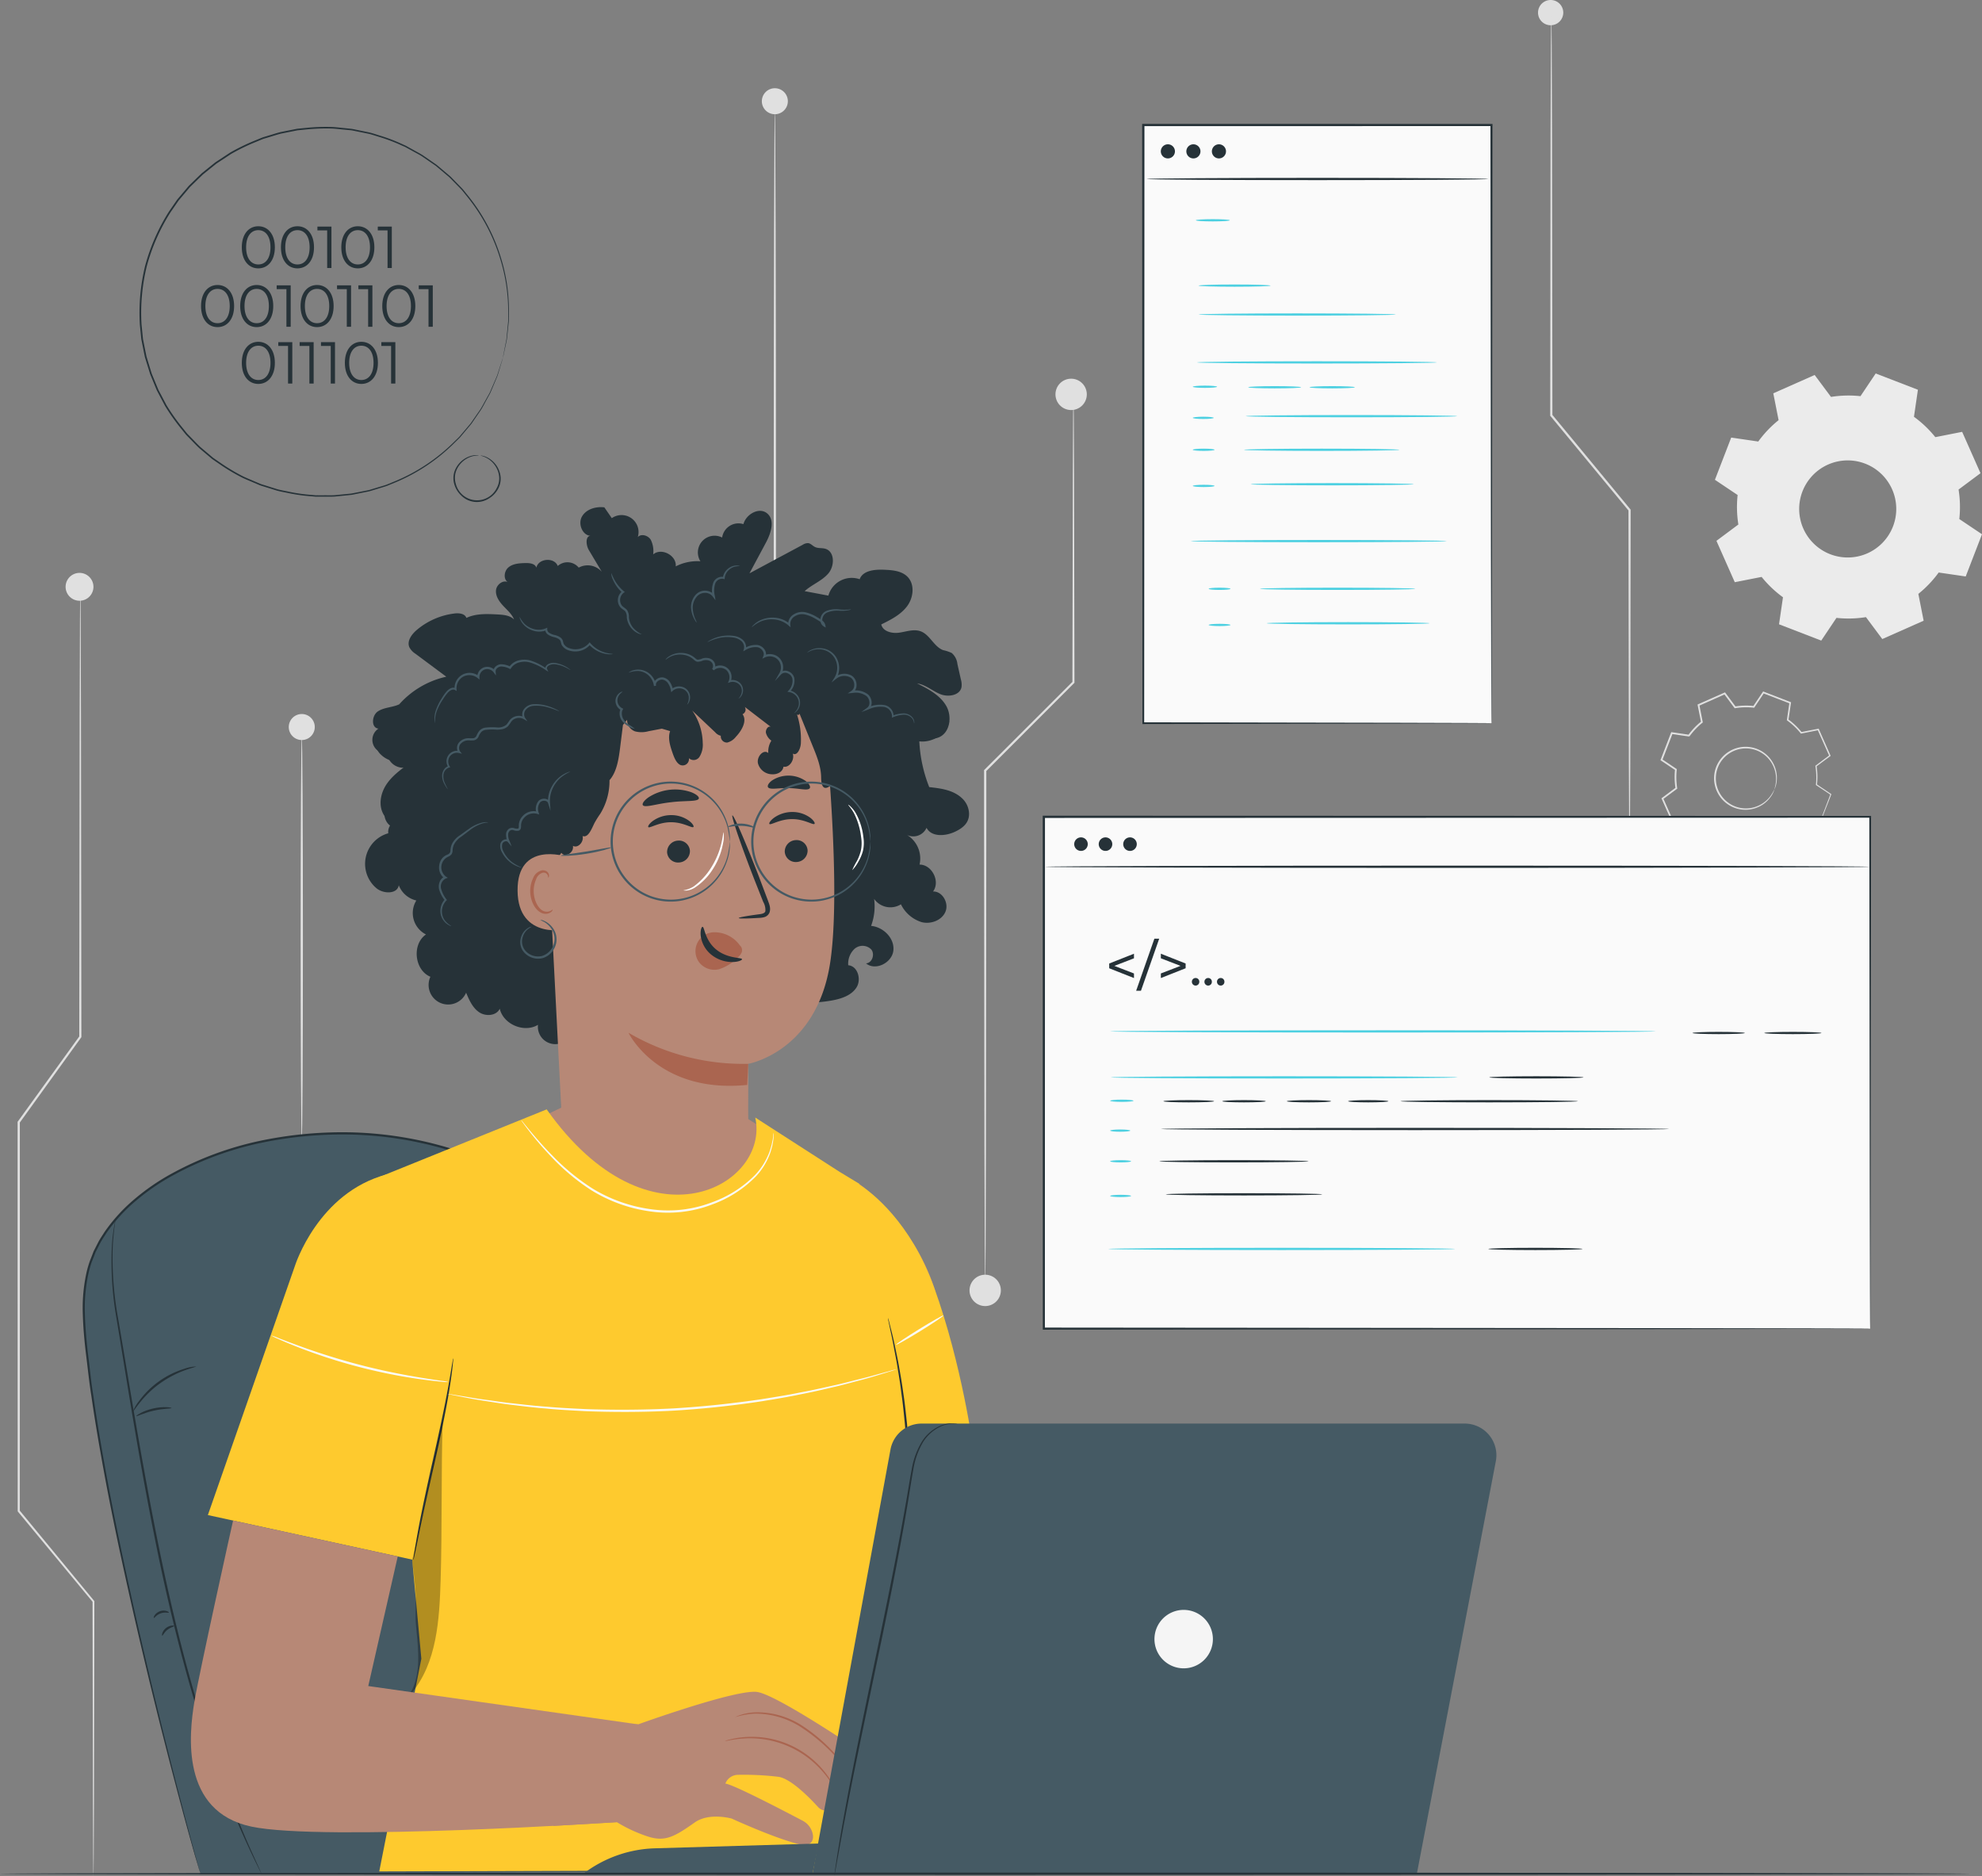 <svg xmlns="http://www.w3.org/2000/svg" xmlns:xlink="http://www.w3.org/1999/xlink" width="572" height="541.354" viewBox="0 0 572 541.354">
  <rect x="0" y="0" width="572" height="541.354" fill="#808080" stroke="none"/>
  <defs>
    <clipPath id="clip-path">
      <rect id="Rectangle_44954" data-name="Rectangle 44954" width="572" height="541.354" fill="none"/>
    </clipPath>
    <clipPath id="clip-path-5">
      <rect id="Rectangle_44946" data-name="Rectangle 44946" width="9.992" height="79.782" transform="translate(117.761 409.873)" fill="none"/>
    </clipPath>
  </defs>
  <g id="_19" data-name="19" transform="translate(5519 4138)">
    <g id="Group_146906" data-name="Group 146906" transform="translate(-5519 -4138)">
      <g id="Group_146905" data-name="Group 146905" clip-path="url(#clip-path)">
        <g id="Group_146889" data-name="Group 146889">
          <g id="Group_146888" data-name="Group 146888" clip-path="url(#clip-path)">
            <path id="Path_203611" data-name="Path 203611" d="M451.156,3.642A3.642,3.642,0,1,1,447.514,0a3.642,3.642,0,0,1,3.642,3.642" fill="#e0e0e0"/>
            <path id="Path_203612" data-name="Path 203612" d="M470.293,249.143s-.02-.171-.029-.506c-.007-.362-.017-.854-.029-1.491-.013-1.34-.031-3.273-.055-5.76-.022-5.045-.055-12.333-.1-21.424-.028-18.248-.067-43.727-.112-72.773l.073.2-15.594-18.869-6.993-8.469-.075-.09v-.117c.042-32.384.078-61.239.1-82.029.043-10.363.077-18.713.1-24.5.026-2.859.045-5.085.059-6.625.013-.735.023-1.306.03-1.719.011-.387.032-.585.032-.585s.021.2.032.585c.007.413.017.984.03,1.719.014,1.54.033,3.766.058,6.625.024,5.79.058,14.141.1,24.5.026,20.79.062,49.645.1,82.029l-.074-.206,7,8.467,15.584,18.877.074.089v.115c-.044,29.046-.083,54.525-.111,72.773-.041,9.091-.073,16.379-.1,21.424-.023,2.487-.041,4.42-.054,5.76-.012.637-.022,1.129-.029,1.491-.009.335-.029.506-.029.506" fill="#e0e0e0"/>
            <path id="Path_203613" data-name="Path 203613" d="M512.089,227.793a6.708,6.708,0,0,1-.958,1.98,8.834,8.834,0,0,1-4.8,3.517,8.931,8.931,0,0,1-4.171.245,9.081,9.081,0,0,1-4.329-2.064,9.1,9.1,0,0,1-2.826-4.48,9.057,9.057,0,0,1,3.881-10.069,9.093,9.093,0,0,1,5.1-1.426,9.1,9.1,0,0,1,4.6,1.375,8.968,8.968,0,0,1,2.928,2.981,8.843,8.843,0,0,1,1.2,5.83,6.706,6.706,0,0,1-.619,2.111c-.06-.019.267-.745.422-2.134a8.855,8.855,0,0,0-1.309-5.618,8.678,8.678,0,0,0-7.226-4.076,8.678,8.678,0,0,0-4.823,1.377,8.6,8.6,0,0,0-3.668,9.518,8.682,8.682,0,0,0,2.652,4.257,8.676,8.676,0,0,0,8.091,1.828,8.849,8.849,0,0,0,4.741-3.286c.817-1.134,1.063-1.893,1.12-1.866" fill="#e0e0e0"/>
            <path id="Path_203614" data-name="Path 203614" d="M520.446,236.23a1.912,1.912,0,0,1,.311.027l.94.117,3.709.5-.087.052c.75-1.982,1.737-4.588,2.932-7.74l.048.153-4.165-2.767-.075-.05.01-.091a20.262,20.262,0,0,0-.152-5.352l-.017-.1.082-.061,4-3-.057.219-3.374-7.557.223.115-4.907.978-.125.025-.08-.1a20.139,20.139,0,0,0-3.873-3.675l-.107-.078.019-.132c.222-1.534.466-3.226.716-4.949l.143.245-7.727-2.967.282-.089-2.781,4.155-.081.122-.146-.016a20.206,20.206,0,0,0-5.329.139l-.147.024-.09-.12-2.991-4.011.3.079-7.565,3.36.146-.281c.306,1.551.637,3.224.969,4.909l.03.151-.12.1a20.086,20.086,0,0,0-3.671,3.854l0,0c-.109.046.242-.1-.244.1h-.015l-.019,0-.039-.006-.078-.011-.156-.023-.312-.046-.622-.09-1.24-.182-2.467-.361.274-.16-2.979,7.723-.1-.3,4.153,2.786.126.085-.017.15a20.064,20.064,0,0,0,.131,5.329l.023.148-.12.089-4.013,2.986.076-.293q1.716,3.875,3.349,7.568l-.26-.135,4.91-.962.136-.027.086.108a20.1,20.1,0,0,0,3.859,3.686l.108.079-.019.132c-.251,1.7-.494,3.34-.731,4.946l-.134-.228,7.717,2.993-.232.073,2.8-4.147.062-.092.11.012a20.19,20.19,0,0,0,5.348-.119l.1-.016.06.081,2.975,4.021-.181-.047,7.58-3.323-.065.126c-.374-1.962-.681-3.573-.937-4.914l-.009-.049.038-.031a21,21,0,0,0,2.919-2.814c.274-.333.485-.588.639-.774a1.869,1.869,0,0,1,.214-.255,2.361,2.361,0,0,1-.181.28c-.129.181-.325.454-.607.8a19.652,19.652,0,0,1-2.881,2.888l.029-.079c.273,1.337.6,2.943,1,4.9l.018.089-.084.038-7.551,3.389-.11.049-.072-.1-3-4,.161.065a20.448,20.448,0,0,1-5.441.153l.172-.08c-.884,1.324-1.8,2.7-2.775,4.161l-.086.129-.146-.056L491.16,245.9l-.158-.06.024-.168c.232-1.607.47-3.252.714-4.949l.089.21a20.478,20.478,0,0,1-3.956-3.757l.222.081-4.907.974-.184.037-.076-.172q-1.64-3.687-3.364-7.561l-.078-.177.155-.117q1.979-1.475,4.009-2.992l-.1.236a20.5,20.5,0,0,1-.139-5.46l.109.235-4.156-2.783-.167-.112.072-.188,2.975-7.725.073-.19.2.03,2.467.36,1.241.181.622.091.312.046.156.023.077.011.039.006.02,0h.014c-.485.205-.134.056-.242.1h0v0A20.548,20.548,0,0,1,491,208.161l-.091.247c-.332-1.685-.661-3.358-.967-4.909l-.039-.2.185-.082,7.567-3.353.183-.081.119.16,2.986,4.014-.236-.1a20.626,20.626,0,0,1,5.459-.133l-.227.106c.966-1.439,1.92-2.858,2.789-4.151l.106-.157.176.068,7.72,2.986.169.065-.026.18c-.254,1.722-.5,3.413-.73,4.947l-.089-.21a20.473,20.473,0,0,1,3.943,3.768l-.2-.075,4.91-.959.158-.031.064.147c1.172,2.657,2.288,5.188,3.339,7.573l.059.133-.117.086-4.02,2.978.065-.161a20.435,20.435,0,0,1,.119,5.438l-.065-.14,4.142,2.8.086.058-.037.1-3.022,7.706-.024.061-.063-.01-3.664-.578-.947-.158a2.526,2.526,0,0,1-.326-.066" fill="#e0e0e0"/>
            <path id="Path_203615" data-name="Path 203615" d="M559.5,165.207a32.029,32.029,0,0,1-5.87,6.164l1.528,7.742-11.935,5.294-4.715-6.328a32.012,32.012,0,0,1-8.51.215l-4.393,6.553-12.182-4.7,1.139-7.8a31.946,31.946,0,0,1-6.164-5.871L500.654,168l-5.294-11.933,6.328-4.716a32.01,32.01,0,0,1-.213-8.51l-6.553-4.392,4.7-12.184,7.806,1.141a31.881,31.881,0,0,1,5.87-6.164l-1.528-7.744,11.935-5.294,4.715,6.329a32.046,32.046,0,0,1,8.509-.214l4.393-6.552,12.184,4.7-1.141,7.805a31.888,31.888,0,0,1,6.164,5.871l7.743-1.528,5.295,11.934-6.329,4.715a32.012,32.012,0,0,1,.214,8.51L572,154.163l-4.7,12.183ZM546.317,151.9a14.007,14.007,0,1,0-18.106,8.032,14.007,14.007,0,0,0,18.106-8.032" fill="#ebebeb" fill-rule="evenodd"/>
            <path id="Path_203616" data-name="Path 203616" d="M90.843,209.792a3.752,3.752,0,1,1-3.752-3.752,3.752,3.752,0,0,1,3.752,3.752" fill="#e0e0e0"/>
            <path id="Path_203617" data-name="Path 203617" d="M87.092,328.859c-.18,0-.326-26.046-.326-58.168s.146-58.174.326-58.174.326,26.041.326,58.174-.146,58.168-.326,58.168" fill="#e0e0e0"/>
            <path id="Path_203618" data-name="Path 203618" d="M227.372,29.212a3.751,3.751,0,1,1-3.752-3.752,3.752,3.752,0,0,1,3.752,3.752" fill="#e0e0e0"/>
            <path id="Path_203619" data-name="Path 203619" d="M223.621,268.259c-.18,0-.326-52.907-.326-118.155,0-65.271.146-118.167.326-118.167s.326,52.9.326,118.167c0,65.248-.146,118.155-.326,118.155" fill="#e0e0e0"/>
            <path id="Path_203620" data-name="Path 203620" d="M26.969,169.333a4.018,4.018,0,1,1-4.018-4.018,4.018,4.018,0,0,1,4.018,4.018" fill="#e0e0e0"/>
            <path id="Path_203621" data-name="Path 203621" d="M23.183,169.333s.018.212.026.627c.007.434.015,1.048.026,1.849.012,1.649.028,4.055.05,7.173.021,6.282.051,15.413.089,26.9.029,23.021.069,55.478.117,93.295v.1l-.058.081C17.741,307.253,11.787,315.51,5.664,324l.06-.188c0,10.464,0,21.384.005,32.526-.01,28.48-.02,55.516-.029,79.669l-.068-.189,21.54,26.127.06.074v.094c-.047,24.085-.086,43.888-.113,57.692-.031,6.88-.055,12.261-.072,15.944-.016,1.818-.029,3.213-.038,4.176-.013.943-.04,1.428-.04,1.428s-.027-.485-.04-1.428c-.009-.963-.021-2.358-.038-4.176-.017-3.683-.041-9.064-.072-15.944-.027-13.8-.066-33.607-.113-57.692l.06.167L5.175,436.2l-.068-.082v-.107c-.009-24.153-.019-51.189-.029-79.669,0-11.142,0-22.062,0-32.526v-.1l.061-.084L22.933,299l-.058.18c.048-37.817.088-70.274.117-93.295.038-11.49.068-20.621.089-26.9.022-3.118.038-5.524.05-7.173.011-.8.019-1.415.025-1.849.009-.415.027-.627.027-.627" fill="#e0e0e0"/>
            <path id="Path_203622" data-name="Path 203622" d="M313.649,113.8a4.521,4.521,0,1,1-4.521-4.521,4.521,4.521,0,0,1,4.521,4.521" fill="#e0e0e0"/>
            <path id="Path_203623" data-name="Path 203623" d="M288.845,372.357a4.521,4.521,0,1,1-4.521-4.521,4.521,4.521,0,0,1,4.521,4.521" fill="#e0e0e0"/>
            <path id="Path_203624" data-name="Path 203624" d="M309.79,113.8a2.408,2.408,0,0,1,.025.4c.006.286.014.671.025,1.169.011,1.057.027,2.577.048,4.542.02,4,.049,9.791.085,17.1.029,14.685.07,35.45.118,59.884v.125l-.089.089-25.45,25.481.1-.229c0,4.522,0,9.313,0,14.165-.037,36.8-.071,70.111-.1,94.251-.043,12.041-.078,21.792-.1,28.562-.026,3.351-.047,5.963-.061,7.765-.014.868-.025,1.54-.032,2.02-.012.455-.034.688-.034.688s-.022-.233-.033-.688c-.008-.48-.019-1.152-.032-2.02-.015-1.8-.035-4.414-.062-7.765-.024-6.77-.059-16.521-.1-28.562-.025-24.14-.058-57.45-.1-94.251,0-4.852,0-9.643,0-14.165v-.134l.1-.1,25.482-25.45-.088.213c.048-24.434.089-45.2.117-59.884.037-7.311.066-13.106.086-17.1.021-1.965.037-3.485.048-4.542.01-.5.019-.883.025-1.169a2.271,2.271,0,0,1,.025-.4" fill="#e0e0e0"/>
          </g>
        </g>
        <g id="Group_146891" data-name="Group 146891">
          <g id="Group_146890" data-name="Group 146890" clip-path="url(#clip-path)">
            <path id="Path_203625" data-name="Path 203625" d="M174.043,369.893c-4.9-8.4-10.126-16.817-17.837-23.765-19.538-17.6-53.077-22.84-81.586-16.518-22,4.879-42.777,17.258-48.547,34.754-2.6,7.9-2.022,16.207-1.2,24.341,5.359,53.2,31.989,149.749,33.028,151.985l179.538-.733c-10.561-58.72-31.99-116.209-63.393-170.064" fill="#455a64"/>
            <path id="Path_203626" data-name="Path 203626" d="M237.436,539.958s-.111-.461-.3-1.365q-.274-1.38-.8-4.019c-.359-1.765-.758-3.958-1.306-6.534-.563-2.575-1.213-5.543-1.943-8.882a518.664,518.664,0,0,0-16.025-55.645,539.971,539.971,0,0,0-34.854-78.427l-2.917-5.357q-1.52-2.667-3.056-5.364c-2.04-3.6-4.121-7.237-6.37-10.814-4.476-7.136-9.737-14.133-16.686-19.508a27.443,27.443,0,0,0-2.638-1.962c-.909-.619-1.8-1.277-2.728-1.866-1.924-1.084-3.771-2.328-5.8-3.248L139,335.489,135.9,334.2l-1.558-.644-1.6-.552-3.208-1.1a106.68,106.68,0,0,0-27.111-4.481,114.862,114.862,0,0,0-27.4,2.431,92.827,92.827,0,0,0-25.006,9.262,62.98,62.98,0,0,0-10.735,7.333,48,48,0,0,0-8.581,9.371c-.553.892-1.156,1.752-1.665,2.662q-.715,1.394-1.425,2.779l-1.128,2.892a29.909,29.909,0,0,0-.87,2.96A46.721,46.721,0,0,0,24.5,379.238c.114,4.026.477,8,.957,11.912s.863,7.775,1.474,11.557c1.067,7.585,2.34,14.914,3.618,21.99,2.573,14.152,5.413,27.251,8.065,39.191,5.357,23.873,10.248,43.063,13.7,56.3,1.724,6.621,3.123,11.745,4.073,15.22.486,1.723.857,3.041,1.112,3.942.273.879.4,1.338.4,1.338s-.166-.44-.462-1.318c-.269-.9-.661-2.21-1.174-3.927-.991-3.463-2.43-8.578-4.192-15.19-3.53-13.221-8.49-32.4-13.906-56.266-2.682-11.938-5.55-25.036-8.147-39.194-1.291-7.079-2.576-14.413-3.654-22.007-.617-3.785-1-7.66-1.49-11.574s-.855-7.9-.974-11.962a47.289,47.289,0,0,1,1.118-12.274,30.192,30.192,0,0,1,.883-3.015q.572-1.47,1.147-2.947l1.448-2.83c.517-.926,1.128-1.8,1.691-2.707a48.583,48.583,0,0,1,8.687-9.5,63.6,63.6,0,0,1,10.833-7.409,93.378,93.378,0,0,1,25.178-9.337,115.379,115.379,0,0,1,27.558-2.449,107.156,107.156,0,0,1,27.283,4.514l3.231,1.1,1.609.557,1.571.65,3.133,1.3,3.031,1.491c2.05.929,3.916,2.185,5.857,3.28.942.6,1.837,1.261,2.754,1.887a27.863,27.863,0,0,1,2.665,1.984c7.026,5.44,12.329,12.51,16.817,19.677,2.256,3.6,4.335,7.234,6.374,10.842l3.055,5.372q1.465,2.7,2.915,5.366a535.857,535.857,0,0,1,34.76,78.561A505.089,505.089,0,0,1,233.335,519.1c.709,3.346,1.339,6.32,1.886,8.9.528,2.581.907,4.779,1.245,6.548s.571,3.11.74,4.032.23,1.377.23,1.377" fill="#263238"/>
            <path id="Path_203627" data-name="Path 203627" d="M33.326,351.865a2.91,2.91,0,0,1-.047.5c-.051.361-.118.845-.2,1.463-.18,1.286-.386,3.19-.537,5.648a97.665,97.665,0,0,0,1.508,20.774c3.023,17.384,6.727,41.5,12.145,67.871,2.723,13.186,5.7,25.668,8.854,36.9s6.459,21.2,9.471,29.492c3.105,8.255,5.865,14.842,7.882,19.343,1.008,2.221,1.8,3.959,2.347,5.174.252.571.45,1.02.6,1.353a2.768,2.768,0,0,1,.183.471,251.771,251.771,0,0,1-11.44-26.18c-3.071-8.28-6.444-18.25-9.617-29.491s-6.189-23.729-8.914-36.927c-5.423-26.4-9.054-50.521-11.962-67.933a94.381,94.381,0,0,1-1.307-20.859,50.387,50.387,0,0,1,1.042-7.6" fill="#263238"/>
            <path id="Path_203628" data-name="Path 203628" d="M56.574,394.316c.022.108-1.244.382-3.192,1.085a30.037,30.037,0,0,0-7.128,3.736c-5.207,3.67-7.727,8.351-7.9,8.205a11.105,11.105,0,0,1,1.693-2.948,25.632,25.632,0,0,1,13.192-9.43,11.111,11.111,0,0,1,3.338-.648" fill="#263238"/>
            <path id="Path_203629" data-name="Path 203629" d="M49.508,406.3c-.01.2-2.375.117-5.175.771-2.807.629-4.9,1.728-5,1.556-.1-.133,1.93-1.534,4.851-2.191,2.915-.677,5.349-.3,5.32-.136" fill="#263238"/>
            <path id="Path_203630" data-name="Path 203630" d="M44.4,466.877c-.074-.031-.044-.347.226-.768a3.161,3.161,0,0,1,3.442-1.23c.476.155.7.38.662.451-.077.166-1.137-.233-2.36.229-1.238.417-1.806,1.4-1.97,1.318" fill="#263238"/>
            <path id="Path_203631" data-name="Path 203631" d="M46.82,471.986c-.18,0-.074-1.285,1.084-2.2s2.429-.75,2.386-.575c0,.187-1.037.307-1.979,1.084-.964.749-1.31,1.738-1.491,1.693" fill="#263238"/>
          </g>
        </g>
        <g id="Group_146896" data-name="Group 146896">
          <g id="Group_146895" data-name="Group 146895" clip-path="url(#clip-path)">
            <path id="Path_203632" data-name="Path 203632" d="M278.583,491.462s-4.005-98.163-7.7-115.173c-4.7-21.641-22.92-34.712-22.92-34.712L240.982,510.4l7.258,4.342,4.273,2.251c1.921,7.177-2.044,8.931,17.591,13.977,1.575.405,32.931,5.359,32.931,5.359l3.077-31.854Z" fill="#b78876"/>
            <path id="Path_203633" data-name="Path 203633" d="M332.1,535.212s-11.338.775-15.964,2.646c-5.024,2.03-11.218.848-15.427-1.878a43.74,43.74,0,0,1-6.682-5.216l-15.454.081a18.546,18.546,0,0,1-3.415-19.079,20.7,20.7,0,0,1,3.413-6.1c1.793-2.023,2.609-3.223,7.6-4.193l20.485,3.109s28.393-2.628,33.5-.345c0,0,6.433,3.636,8.432,5.175.754.58,3.157,7.768-1.389,11.626,0,0,4.094,3.118,1.973,6.036l-1.018,1.3s2.781,3.448,1.424,5-13.376,8.941-17.763,7.333-1.329-5.223.571-6" fill="#b78876"/>
            <path id="Path_203634" data-name="Path 203634" d="M344.024,514.846a11.231,11.231,0,0,0-1.494.569c-.951.385-2.332.933-4.066,1.525-.867.3-1.824.6-2.858.9s-2.16.551-3.328.958a7.175,7.175,0,0,0-3.292,2.081,4.116,4.116,0,0,0-.806,4.079,3.2,3.2,0,0,0,1.537,1.583,5.653,5.653,0,0,0,2.034.521,16.821,16.821,0,0,0,3.854-.285,34.029,34.029,0,0,0,6.24-1.767c1.726-.65,3.085-1.261,4.023-1.684a9.585,9.585,0,0,0,1.431-.715,9.9,9.9,0,0,0-1.508.534c-.96.367-2.337.926-4.068,1.529a36.233,36.233,0,0,1-6.195,1.643,16.7,16.7,0,0,1-3.735.251,5.183,5.183,0,0,1-1.85-.476,2.709,2.709,0,0,1-1.3-1.334,3.647,3.647,0,0,1,.728-3.569,6.8,6.8,0,0,1,3.062-1.953c1.125-.4,2.254-.669,3.29-.994s1.995-.642,2.859-.961c1.73-.639,3.1-1.24,4.027-1.682a8.451,8.451,0,0,0,1.414-.749" fill="#aa6550"/>
            <path id="Path_203635" data-name="Path 203635" d="M342.751,506.114a10.807,10.807,0,0,0-1.485.574c-.946.387-2.316.946-4.036,1.56s-3.789,1.284-6.122,1.9a8.425,8.425,0,0,0-3.561,1.528,3.057,3.057,0,0,0-1.014,1.879,3.874,3.874,0,0,0,.358,2.154,5.2,5.2,0,0,0,3.226,2.631,8.375,8.375,0,0,0,3.866.225,37.18,37.18,0,0,0,6.17-1.927l4.061-1.519a9.51,9.51,0,0,0,1.467-.622,9.649,9.649,0,0,0-1.532.437l-4.115,1.367a40.141,40.141,0,0,1-6.12,1.8,7.993,7.993,0,0,1-3.646-.236,4.731,4.731,0,0,1-2.919-2.373,2.861,2.861,0,0,1,.532-3.453,8.151,8.151,0,0,1,3.347-1.445,63.686,63.686,0,0,0,6.126-2.01c1.714-.66,3.068-1.272,3.992-1.715a8.677,8.677,0,0,0,1.4-.754" fill="#aa6550"/>
            <path id="Path_203636" data-name="Path 203636" d="M336.967,508.737a14.846,14.846,0,0,0,.5-2.445,14.659,14.659,0,0,0,.565-2.431,6.041,6.041,0,0,0-1.064,4.876" fill="#aa6550"/>
            <path id="Path_203637" data-name="Path 203637" d="M294.242,510l10.708-4.386s29.683-14.619,30.206-13.872,2.145.63,1.866,4.292-17.592,11.4-18.118,12.675.529,7.66-5.826,12.381-11.009,4.918-11.009,4.918" fill="#b78876"/>
            <path id="Path_203638" data-name="Path 203638" d="M302.069,526.005a.8.8,0,0,0,.257,0c.168-.011.419-.035.745-.089a16.794,16.794,0,0,0,2.789-.732,27.15,27.15,0,0,0,9.044-5.46,13,13,0,0,0,3.548-6.388,29.536,29.536,0,0,0,.553-4.044,2.267,2.267,0,0,1,.1-.466.871.871,0,0,1,.277-.294,9.955,9.955,0,0,1,.864-.586c.606-.374,1.238-.733,1.879-1.1,2.571-1.439,5.309-2.9,8.067-4.561,1.378-.831,2.764-1.711,4.106-2.711a15.77,15.77,0,0,0,1.92-1.672,5.351,5.351,0,0,0,.8-1.058,2.269,2.269,0,0,0,.235-.678,5.051,5.051,0,0,0,.05-.666,4.741,4.741,0,0,0-.517-2.6,3.083,3.083,0,0,0-.972-.935,1.793,1.793,0,0,1-.421-.349.6.6,0,0,0-.106-.1.326.326,0,0,0-.213-.062.968.968,0,0,0-.211.021c-.115.024-.223.052-.326.083-1.613.535-3.086,1.219-4.564,1.863-2.937,1.312-5.74,2.633-8.407,3.9-5.332,2.537-10.106,4.876-14.108,6.855-1,.486-1.948.99-2.854,1.4l-2.619,1.094-4.191,1.762-2.641,1.133-.682.307a1,1,0,0,0-.226.12.891.891,0,0,0,.246-.072l.7-.26,2.679-1.046,4.227-1.686,2.637-1.059c.932-.4,1.869-.891,2.88-1.369l14.15-6.755c2.671-1.254,5.477-2.565,8.409-3.867,1.465-.636,2.968-1.326,4.505-1.833.1-.03.189-.053.278-.072a.593.593,0,0,1,.1-.012c.005-.017,0,.037.014-.041.032-.093-.007-.079.017-.123a.086.086,0,0,1,.034-.037c-.335.237-.084.077-.155.134l.031.038a2.254,2.254,0,0,0,.532.453,2.6,2.6,0,0,1,.83.788,4.29,4.29,0,0,1,.44,2.317,2.221,2.221,0,0,1-.226,1.119,4.934,4.934,0,0,1-.723.952,15.519,15.519,0,0,1-1.854,1.614c-1.317.984-2.692,1.861-4.061,2.69-2.739,1.66-5.467,3.124-8.039,4.579-.642.366-1.276.729-1.891,1.114a10.438,10.438,0,0,0-.9.62,1.247,1.247,0,0,0-.413.489,2.659,2.659,0,0,0-.119.562,29.486,29.486,0,0,1-.521,4.011,12.678,12.678,0,0,1-3.393,6.231,24.914,24.914,0,0,1-4.786,3.558A25.877,25.877,0,0,1,305.793,525a19.335,19.335,0,0,1-2.741.817c-.32.07-.566.109-.732.138a1.145,1.145,0,0,0-.251.048" fill="#aa6550"/>
            <path id="Path_203639" data-name="Path 203639" d="M335.159,526.72a3.741,3.741,0,0,0-1.14.358,11.313,11.313,0,0,0-2.793,1.693,10.279,10.279,0,0,0-1.6,1.619,3.444,3.444,0,0,0-.818,2.542,2.8,2.8,0,0,0,2.043,2.118,5.4,5.4,0,0,0,3.139-.165,57.662,57.662,0,0,0,9.855-4.2,31.783,31.783,0,0,0,2.76-1.711,4.878,4.878,0,0,0,.937-.738,6.056,6.056,0,0,0-1.043.572c-.656.389-1.612.938-2.822,1.562a69.131,69.131,0,0,1-9.831,4.029,4.975,4.975,0,0,1-2.849.176,2.334,2.334,0,0,1-1.729-1.72,3.045,3.045,0,0,1,.7-2.217,10.325,10.325,0,0,1,1.494-1.595,17.018,17.018,0,0,1,3.7-2.324" fill="#aa6550"/>
            <path id="Path_203640" data-name="Path 203640" d="M113.73,238.74c-2.767-.591-3.8-4.83-1.607-6.623-2.026-1.113-1.453-4.315.134-6s3.854-2.714,5.089-4.668a4.743,4.743,0,0,1-5.667-4.1,3.87,3.87,0,0,1-2.452-7.1c-2.165-.184-1.981-3.764-.172-4.968s4.194-1.117,6.16-2.042a25.577,25.577,0,0,1,13.58-7.967l-8.863-6.6a5.1,5.1,0,0,1-1.784-1.883c-.772-1.76.607-3.7,2.067-4.953a20.746,20.746,0,0,1,11.014-4.815c1.3-.151,2.956.046,3.369,1.284,2.753-1.3,5.938-1.163,8.978-1,1.705.091,3.572.251,4.787,1.449-.648-1.571-2-2.72-3.16-3.96s-2.225-2.8-2.055-4.494,2.213-3.155,3.619-2.2c-1.574-.741-1.366-3.27-.027-4.38s3.224-1.2,4.963-1.242c1.213-.027,2.757.174,3.089,1.341.552-2.714,5.188-3.092,6.173-.5a4.2,4.2,0,0,1,6.05.475,5.4,5.4,0,0,1,7.638,2.84l-4.711-7.9c-.889-1.492-1.043-4.287.684-4.108-2.48.01-3.9-3.379-2.688-5.544s4.014-2.985,6.475-2.682l2.153,3.116a4.906,4.906,0,0,1,7.5,5.463c1-1.067,2.935-.484,3.725.744a7.307,7.307,0,0,1,.714,4.251c2.407-2.027,6.842.332,6.506,3.461a13.7,13.7,0,0,1,7.12-1.474,4.824,4.824,0,0,1,6.279-6.85,4.756,4.756,0,0,1,6.14-3.867c.767-2.879,4.542-5.007,6.838-3.109,2.373,1.962,1.095,5.765-.36,8.479l-4.731,8.828,15.4-8.259a2.69,2.69,0,0,1,1.542-.457c.744.092,1.263.769,1.934,1.1.93.465,2.061.233,3.055.537,2.72.832,2.673,4.984.811,7.134s-4.71,3.175-6.819,5.084l6.847,1.293a7,7,0,0,1,9.03-4.734c.932-2.527,4.318-2.849,7.009-2.737,2.411.1,5.064.3,6.772,2.006,2.184,2.179,1.772,6.009-.066,8.487s-4.713,3.929-7.48,5.292c.46,2.049,3.119,2.679,5.2,2.372s4.237-1.118,6.2-.379c2.67,1,3.8,4.455,6.48,5.43a11.414,11.414,0,0,1,2.447.813,4.853,4.853,0,0,1,1.647,3.185l1,4.447a5.362,5.362,0,0,1,.182,2.232c-.488,2.417-3.86,2.94-6.142,2.008s-4.237-2.733-6.675-3.093c3.214,1.6,6.608,3.373,8.407,6.483s1.058,7.943-2.324,9.156c-3.422,1.227-6.793-1.733-9.285-4.381S255.4,203,252.1,204.51" fill="#263238"/>
            <path id="Path_203641" data-name="Path 203641" d="M118.678,236.618c-2.592-1.937-7.01.618-6.624,3.831a9.17,9.17,0,0,0-3.432,15.838c2.022,1.706,6.039,1.769,6.465-.842a7.138,7.138,0,0,0,5.063,4.4,6.914,6.914,0,0,0,2.788,9.8c-4.118,2.831-3.339,10.293,1.276,12.211a5.643,5.643,0,1,0,10.305,4.6c.883,2.113,1.861,4.346,3.757,5.633s4.992,1.061,5.95-1.02c1.047,4.535,7.057,7.07,11.035,4.653a5.013,5.013,0,0,0,9.856,1.733l12.909.986a46.238,46.238,0,0,0,8.579.122,23.182,23.182,0,0,0,10.22-3.7,7.86,7.86,0,0,1,3.134-1.555,8.057,8.057,0,0,1,3.892.947,20.953,20.953,0,0,0,20.229-2.98,10.526,10.526,0,0,1,2.794-1.861,9.437,9.437,0,0,1,3.852-.2,37.81,37.81,0,0,0,9.493-.542c2.681-.5,5.544-1.456,6.986-3.77s.314-6.175-2.406-6.366a5.857,5.857,0,0,1,1.861-4.775,3.522,3.522,0,0,1,4.78.212c1.123,1.369.255,3.936-1.514,4.017,2.745,2.263,7.519-.17,7.9-3.707s-2.889-6.782-6.431-7.111a16.1,16.1,0,0,0,.874-7.783,5.757,5.757,0,0,0,7.736,1.56,9.928,9.928,0,0,0,6,5.15c2.635.655,5.794-.506,6.847-3.008s-.865-5.927-3.579-5.841c2.16-2.866-.306-7.78-3.894-7.762a7.958,7.958,0,0,0-4.115-8.834,4.189,4.189,0,0,0,6.134-1.781c1.42,2.73,5.472,2.441,8.251,1.117,2.181-1.038,4.32-2.6,3.977-5.763a6.33,6.33,0,0,0-1.974-3.871c-2.552-2.411-6.106-2.853-9.481-3.23a41.3,41.3,0,0,1-2.859-13.2c3.764.448,7.842-2.026,8.631-5.734l-18.694-11.62s-43.273-6.681-44.826-6.681-91.993,46.578-91.993,46.578c-2.091,2.188-6.178,1.2-7.714-1.409s-.919-6.05.729-8.589,4.159-4.371,6.613-6.143c-2.895-.2-5.984-.469-8.127-2.573a4.605,4.605,0,0,1-1.239-5c1.043-2.492,3.927-2.322,5.776-3.741a10.431,10.431,0,0,0,2.378-3.3" fill="#263238"/>
            <path id="Path_203642" data-name="Path 203642" d="M239.55,226.775c-1.08-15.451-11.45-34.346-26.841-32.612L164.7,206.646a9.064,9.064,0,0,0-8.046,9.248l5.312,103.731-11.568,5.53c-.114.026,11.975,6.724,11.861,6.75,0,0,11.106,32.658,42.844,22.519,6.293-2.01,9.139-8.917,10.356-16.014l.326.04c.008-.842,10.5-8.874,10.505-9.678-.007.8-10.342-5.862-10.342-5.862l-.025-2.814c.046-9.364.018-13.2.025-13.116,0,0,19.725-3.414,23.641-29.207,1.948-12.827,1.161-33.832-.038-51" fill="#b78876"/>
            <path id="Path_203643" data-name="Path 203643" d="M233.07,245.384a3.3,3.3,0,0,1-3.164,3.356,3.161,3.161,0,0,1-3.426-2.956,3.306,3.306,0,0,1,3.16-3.358,3.162,3.162,0,0,1,3.43,2.958" fill="#263238"/>
            <path id="Path_203644" data-name="Path 203644" d="M235.067,237.735c-.407.434-2.923-1.4-6.479-1.368-3.552-.018-6.149,1.83-6.538,1.4-.191-.192.222-.972,1.352-1.807a9.071,9.071,0,0,1,5.23-1.652,8.712,8.712,0,0,1,5.161,1.627c1.1.832,1.475,1.609,1.274,1.8" fill="#263238"/>
            <path id="Path_203645" data-name="Path 203645" d="M199.111,245.525a3.3,3.3,0,0,1-3.163,3.355,3.161,3.161,0,0,1-3.427-2.955,3.307,3.307,0,0,1,3.161-3.358,3.163,3.163,0,0,1,3.429,2.958" fill="#263238"/>
            <path id="Path_203646" data-name="Path 203646" d="M200.12,238.637c-.408.434-2.927-1.4-6.48-1.368-3.552-.017-6.15,1.829-6.538,1.4-.19-.192.217-.972,1.352-1.807a9.064,9.064,0,0,1,5.23-1.652,8.715,8.715,0,0,1,5.161,1.627c1.1.832,1.474,1.609,1.275,1.8" fill="#263238"/>
            <path id="Path_203647" data-name="Path 203647" d="M213.2,264.919c-.018-.2,2.19-.6,5.768-1.081.908-.1,1.766-.287,1.915-.907a4.621,4.621,0,0,0-.625-2.687q-1.3-3.288-2.732-6.9c-3.8-9.818-6.55-17.9-6.154-18.044s3.8,7.688,7.592,17.507q1.369,3.631,2.619,6.937c.351,1.029.95,2.2.5,3.561a2.281,2.281,0,0,1-1.484,1.338,6.188,6.188,0,0,1-1.541.224c-3.6.219-5.839.25-5.854.048" fill="#263238"/>
            <path id="Path_203648" data-name="Path 203648" d="M215.947,306.98a65.552,65.552,0,0,1-34.57-8.969s8.493,17.642,34.264,15.055Z" fill="#aa6550"/>
            <path id="Path_203649" data-name="Path 203649" d="M213.621,272.936a9.009,9.009,0,0,0-7.387-3.919,5.447,5.447,0,0,0-4.57,8.523,5.578,5.578,0,0,0,5.9,2.128,12.991,12.991,0,0,0,5.291-3.332,4.092,4.092,0,0,0,1.129-1.368,1.886,1.886,0,0,0-.166-1.853" fill="#aa6550"/>
            <path id="Path_203650" data-name="Path 203650" d="M202.756,267.45c.578-.037.612,3.822,3.934,6.539s7.428,2.264,7.461,2.8c.056.242-.911.756-2.647.815a9.611,9.611,0,0,1-6.227-2.122A8.367,8.367,0,0,1,202.226,270c-.158-1.612.266-2.571.53-2.551" fill="#263238"/>
            <path id="Path_203651" data-name="Path 203651" d="M201.676,230.43c-.344.969-3.9.535-8.065,1.067-4.18.447-7.535,1.691-8.095.828-.25-.413.33-1.327,1.684-2.272a14.142,14.142,0,0,1,12.312-1.444c1.536.607,2.312,1.361,2.164,1.821" fill="#263238"/>
            <path id="Path_203652" data-name="Path 203652" d="M233.689,227.453c-.62.811-3.075-.01-6.021-.029-2.945-.123-5.436.579-6.016-.261-.255-.409.133-1.22,1.217-1.992a8.717,8.717,0,0,1,9.7.234c1.047.823,1.394,1.652,1.121,2.048" fill="#263238"/>
            <path id="Path_203653" data-name="Path 203653" d="M156.541,242.314a4.31,4.31,0,0,0,1.228,4.936,2.971,2.971,0,0,0,4.222-1.169c1.122,1.516,3.707-.022,3.355-2,1.394.783,3.223-1.088,2.778-2.839,1.617.625,2.583-1.988,3.434-3.736a28.113,28.113,0,0,1,1.663-2.659,18.11,18.11,0,0,0,2.68-9.719c2.11-2.393,2.651-6.088,3.08-9.515l.8-6.416,1.2-1.486a3.49,3.49,0,0,0,2.3,3.337,7.452,7.452,0,0,0,3.889-.048l3.836-.734,2.388.7c-.709,1.99-.01,4.254.685,6.251.481,1.379,1.057,2.88,2.2,3.494a1.812,1.812,0,0,0,2.534-1.931,2.009,2.009,0,0,0,3.112-.479,6.6,6.6,0,0,0,.881-3.949,16.887,16.887,0,0,0-3.038-9.312l6.634,6.271a3.108,3.108,0,0,0,1.627,1.006,1.761,1.761,0,0,0,1.867,1.952,4.582,4.582,0,0,0,2.474-1.659c1.629-1.7,3.359-4.59,1.922-6.517a1.442,1.442,0,0,0,.649-2.109l7.536,5.785c-.752-.442-1.592.729-1.429,1.706a4.011,4.011,0,0,0,1.565,2.248,5.915,5.915,0,0,0-.885,3.582c-1.354-1.228-3.408,1.027-2.978,2.984a4.277,4.277,0,0,0,3.983,3.137c1.4.11,3.121-.548,3.38-2.19,1.658.359,3.267-1.917,2.682-3.793,1.2.807,2.259-1.345,2.333-2.975a23.455,23.455,0,0,0-1.28-8.789c-.048.419.418.773.718.545a.645.645,0,0,0-.115-1q2.113,5.207,4.226,10.414c1.116,2.749,2.255,5.608,2.3,8.659.019,1.24.154,2.942,1.2,3.058a1.53,1.53,0,0,0,.819-.212c3.008-1.458,5.337-4.485,6.85-7.9a11.758,11.758,0,0,0,1.058-3.649c.247-2.661-.854-5.232-1.034-7.9a25.866,25.866,0,0,0-.217-3.521,10.589,10.589,0,0,0-2.716-4.609c-4.056-4.729-8.342-9.624-13.793-11.544-3.33-1.173-6.893-1.148-10.231-2.288a59.865,59.865,0,0,1-6-2.783c-8.232-3.885-17.331-4.411-26.168-3.682a41.938,41.938,0,0,0-14.517,3.366c-5.056,2.369-9.486,6.286-13.652,10.429-6.221,6.185-12.089,13.1-16.064,21.5-3.054,6.451-4.94,13.982-3.877,21.273s5.565,14.137,11.665,15.659l2.408-2.75" fill="#263238"/>
            <path id="Path_203654" data-name="Path 203654" d="M163.587,247.252c-.355-.164-14.345-4.606-14.218,9.776s14.54,11.289,14.562,10.876-.344-20.652-.344-20.652" fill="#b78876"/>
            <path id="Path_203655" data-name="Path 203655" d="M159.489,262.494c-.064-.045-.249.178-.671.375a2.5,2.5,0,0,1-1.872.056c-1.525-.545-2.825-2.946-2.918-5.537a8.274,8.274,0,0,1,.67-3.594,2.889,2.889,0,0,1,1.867-1.939,1.275,1.275,0,0,1,1.485.673c.2.4.107.689.184.713.041.035.307-.244.185-.837a1.6,1.6,0,0,0-.573-.9,1.893,1.893,0,0,0-1.389-.354,3.521,3.521,0,0,0-2.6,2.253,8.517,8.517,0,0,0-.833,4.016c.118,2.9,1.625,5.6,3.71,6.179a2.684,2.684,0,0,0,2.288-.4c.442-.359.515-.681.465-.707" fill="#aa6550"/>
            <path id="Path_203656" data-name="Path 203656" d="M210.624,242.858a30.69,30.69,0,0,0-.657-4.131,16.975,16.975,0,0,0-6.216-9.235,16.759,16.759,0,0,0-15.879-2.362,16.812,16.812,0,0,0-7.766,5.841,16.669,16.669,0,0,0,0,19.773,16.788,16.788,0,0,0,7.767,5.842,16.894,16.894,0,0,0,22.1-11.6,30.664,30.664,0,0,0,.657-4.131,6.9,6.9,0,0,1,.01,1.09,7.8,7.8,0,0,1-.1,1.32,11.966,11.966,0,0,1-.317,1.782,17.168,17.168,0,0,1-13.441,12.818,17.327,17.327,0,0,1-9.1-.718,17.331,17.331,0,0,1-8.078-6.029,17.252,17.252,0,0,1,0-20.528,17.335,17.335,0,0,1,8.077-6.027,17.323,17.323,0,0,1,9.1-.718,17.164,17.164,0,0,1,13.442,12.817,11.966,11.966,0,0,1,.317,1.782,7.807,7.807,0,0,1,.1,1.321,6.9,6.9,0,0,1-.01,1.09" fill="#455a64"/>
            <path id="Path_203657" data-name="Path 203657" d="M251.2,242.858a30.561,30.561,0,0,0-.656-4.131,16.986,16.986,0,0,0-6.216-9.235,16.759,16.759,0,0,0-15.879-2.362,16.8,16.8,0,0,0-7.766,5.841,16.664,16.664,0,0,0,0,19.773,16.788,16.788,0,0,0,7.767,5.842,16.9,16.9,0,0,0,22.1-11.6,30.535,30.535,0,0,0,.656-4.131,6.647,6.647,0,0,1,.011,1.09,7.8,7.8,0,0,1-.1,1.32,11.977,11.977,0,0,1-.318,1.782,17.165,17.165,0,0,1-13.44,12.818,17.332,17.332,0,0,1-9.105-.718,17.322,17.322,0,0,1-8.077-6.029,17.248,17.248,0,0,1,0-20.528,17.339,17.339,0,0,1,8.076-6.027,17.327,17.327,0,0,1,9.1-.718,17.164,17.164,0,0,1,13.441,12.817,11.977,11.977,0,0,1,.318,1.782,7.806,7.806,0,0,1,.1,1.321,6.647,6.647,0,0,1-.011,1.09" fill="#455a64"/>
            <path id="Path_203658" data-name="Path 203658" d="M217.85,238.857c-.079.178-1.722-.494-3.854-.553-2.131-.088-3.816.47-3.881.286-.084-.144,1.612-1.026,3.9-.937,2.291.069,3.922,1.066,3.83,1.2" fill="#455a64"/>
            <path id="Path_203659" data-name="Path 203659" d="M176.4,244.549c.047.165-3.13,1.176-7.181,1.823s-7.384.7-7.392.526c-.012-.188,3.275-.516,7.288-1.169s7.237-1.362,7.285-1.18" fill="#455a64"/>
            <path id="Path_203660" data-name="Path 203660" d="M208.826,240.175a9.122,9.122,0,0,1-.17,3.216,20.247,20.247,0,0,1-2.827,7.245,17.436,17.436,0,0,1-5.431,5.579c-1.8,1.045-3.188.761-3.142.692a7.655,7.655,0,0,0,2.9-1.086,19.34,19.34,0,0,0,5.12-5.533A23.029,23.029,0,0,0,208.2,243.3c.443-1.906.512-3.13.622-3.124" fill="#fff"/>
            <path id="Path_203661" data-name="Path 203661" d="M245.934,251.124a22.109,22.109,0,0,1,1.378-2.686,13.154,13.154,0,0,0,1.133-3,10.408,10.408,0,0,0,.064-3.876,20.481,20.481,0,0,0-2.031-6.856c-.874-1.619-1.754-2.4-1.669-2.479.026-.029.275.129.661.494a8.7,8.7,0,0,1,1.406,1.753,18.042,18.042,0,0,1,2.278,7,10.325,10.325,0,0,1-.126,4.1,11.982,11.982,0,0,1-1.311,3.075,10.318,10.318,0,0,1-1.783,2.466" fill="#fff"/>
            <path id="Path_203662" data-name="Path 203662" d="M153.438,267.415c.02.057-.373.179-.942.6a4.66,4.66,0,0,0-1.642,2.408,4.076,4.076,0,0,0,.863,4.006,4.839,4.839,0,0,0,4.787,1.4,5.17,5.17,0,0,0,2.6-7.871,6.356,6.356,0,0,0-2.189-2,10.024,10.024,0,0,1-1-.512,2.426,2.426,0,0,1,1.113.285,6.023,6.023,0,0,1,2.453,1.965,5.549,5.549,0,0,1,1.009,4.546,5.717,5.717,0,0,1-3.8,4.216,5.384,5.384,0,0,1-5.42-1.628,4.464,4.464,0,0,1-1.087-2.332,4.8,4.8,0,0,1,.233-2.215,4.646,4.646,0,0,1,1.939-2.478,2.086,2.086,0,0,1,1.084-.391" fill="#455a64"/>
            <path id="Path_203663" data-name="Path 203663" d="M213.093,201.6a3.589,3.589,0,0,0,.968-1.849,2.545,2.545,0,0,0-.648-2.166,2.708,2.708,0,0,0-2.75-.709l-.6.2.259-.58a2.839,2.839,0,0,0-.756-3.186,2.785,2.785,0,0,0-3.575.125l-.474-.444a1.269,1.269,0,0,0,.2-.361,1.607,1.607,0,0,0-.23-1.354,1.849,1.849,0,0,0-1.169-.741,3.073,3.073,0,0,0-1.439.064,3.9,3.9,0,0,1-1.613.357c-.689-.124-.993-.634-1.346-.863a5.317,5.317,0,0,0-1.113-.69,6.172,6.172,0,0,0-2.308-.53,6.3,6.3,0,0,0-3.352.8c-.72.417-1.05.761-1.093.716a2.873,2.873,0,0,1,.958-.931,6.15,6.15,0,0,1,3.494-1.049,6.433,6.433,0,0,1,2.518.495,5.853,5.853,0,0,1,1.25.735c.417.3.728.692,1.077.719a3.783,3.783,0,0,0,1.356-.36,3.673,3.673,0,0,1,1.743-.092,2.486,2.486,0,0,1,1.574,1,2.244,2.244,0,0,1,.312,1.921,1.89,1.89,0,0,1-.318.575l-.474-.445a3.3,3.3,0,0,1,5.285,3.761l-.34-.376a3.169,3.169,0,0,1,3.258.929,2.965,2.965,0,0,1-.164,4c-.283.265-.477.343-.489.323" fill="#455a64"/>
            <path id="Path_203664" data-name="Path 203664" d="M229.154,205.772a4.408,4.408,0,0,0,1.226-1.8,3.219,3.219,0,0,0-.146-2.436,3.358,3.358,0,0,0-2.529-1.839l-.462-.061.313-.353a4.019,4.019,0,0,0,1.1-3.513,2.158,2.158,0,0,0-1.293-1.452,1.711,1.711,0,0,0-1.906.252l-1.834,1.948,1.338-2.322a3.337,3.337,0,0,0,.181-2.807,3.073,3.073,0,0,0-2.223-1.905,3.266,3.266,0,0,0-2.152.213l-.752.367.31-.78c.439-1.1-.686-2.39-1.8-2.537a5.468,5.468,0,0,0-3.408.85l-.62.333.2-.67a2.372,2.372,0,0,0-.776-2.3,4.4,4.4,0,0,0-2.206-.984,11.165,11.165,0,0,0-4.131.1,17.829,17.829,0,0,0-3.468,1.242,3.034,3.034,0,0,1,.809-.561,10.614,10.614,0,0,1,2.58-1.023,11.071,11.071,0,0,1,4.292-.235,4.857,4.857,0,0,1,2.488,1.062,2.916,2.916,0,0,1,.975,2.86l-.423-.337a6.008,6.008,0,0,1,3.8-.956,3.017,3.017,0,0,1,1.884,1.13,2.308,2.308,0,0,1,.416,2.271l-.443-.414a3.894,3.894,0,0,1,2.586-.265,3.718,3.718,0,0,1,2.676,2.308,3.956,3.956,0,0,1-.243,3.353l-.5-.374a2.315,2.315,0,0,1,2.6-.373,2.74,2.74,0,0,1,1.611,1.864,4.5,4.5,0,0,1-1.293,3.991l-.148-.413a3.763,3.763,0,0,1,2.82,2.163,3.56,3.56,0,0,1-.931,4.091c-.3.25-.5.327-.507.31" fill="#455a64"/>
            <path id="Path_203665" data-name="Path 203665" d="M263.785,208.777a2.422,2.422,0,0,0-.834-1.768,3.1,3.1,0,0,0-2.142-.773,9.206,9.206,0,0,0-3.075.727l-.358.132.05-.382A2.787,2.787,0,0,0,255.162,204a8.089,8.089,0,0,0-4.576.733l-2.011.748L250.3,204.2c.939-.7.759-2.413-.174-3.291a5.2,5.2,0,0,0-4.019-.953l-.194.018-1.27.116,1.058-.712c1.3-.873.984-3.151-.272-3.884a3.719,3.719,0,0,0-4.137.4l-1.324,1.045.884-1.437a5.564,5.564,0,0,0-.014-5.66,5.192,5.192,0,0,0-3.814-2.435,5.877,5.877,0,0,0-3.039.392c-.668.283-.985.532-1.012.494-.01-.013.061-.083.211-.207a3.881,3.881,0,0,1,.72-.462,5.737,5.737,0,0,1,3.161-.576,5.536,5.536,0,0,1,4.2,2.533,6.062,6.062,0,0,1,.1,6.237l-.44-.392a4.307,4.307,0,0,1,4.852-.468,3.126,3.126,0,0,1,1.4,2.357,2.75,2.75,0,0,1-1.109,2.607l-.212-.6.2-.019a5.766,5.766,0,0,1,4.519,1.14,3.317,3.317,0,0,1,.974,2.129,2.391,2.391,0,0,1-.874,2.111l-.289-.532a8.509,8.509,0,0,1,4.925-.69,3.269,3.269,0,0,1,2.585,3.306l-.308-.251a9.3,9.3,0,0,1,3.235-.655,3.33,3.33,0,0,1,2.312.955,2.314,2.314,0,0,1,.716,1.409.966.966,0,0,1-.059.546" fill="#455a64"/>
            <path id="Path_203666" data-name="Path 203666" d="M245.644,175.8a1.938,1.938,0,0,1-.854.306,11.056,11.056,0,0,1-2.516.13,7.468,7.468,0,0,0-3.62.543,2.3,2.3,0,0,0-1.265,1.573,1.666,1.666,0,0,0,.66,1.9l-.444.314c-.133-.831-1.162-1.358-2.091-1.908a10.824,10.824,0,0,0-3.033-1.305,3.908,3.908,0,0,0-3.082.474,2.591,2.591,0,0,0-1.333,2.39l.1.8-.606-.531a7.189,7.189,0,0,0-4.228-1.743,8.1,8.1,0,0,0-3.624.521,10.329,10.329,0,0,0-2.779,1.775,2.533,2.533,0,0,1,.553-.708,6.88,6.88,0,0,1,2.083-1.411,8.154,8.154,0,0,1,3.8-.688,7.6,7.6,0,0,1,4.6,1.8l-.5.264a3.2,3.2,0,0,1,1.588-3,4.537,4.537,0,0,1,3.568-.574,11.183,11.183,0,0,1,3.219,1.389,13.571,13.571,0,0,1,1.406.906,2.364,2.364,0,0,1,.964,1.464l.089.612-.533-.3a2.239,2.239,0,0,1-.927-2.568,2.839,2.839,0,0,1,1.582-1.9,7.533,7.533,0,0,1,3.873-.459,14.12,14.12,0,0,0,2.469.045,8.272,8.272,0,0,1,.884-.108" fill="#455a64"/>
            <path id="Path_203667" data-name="Path 203667" d="M213.513,163.354a6.754,6.754,0,0,0-1.7.236,4.107,4.107,0,0,0-1.623,1.027,3.546,3.546,0,0,0-1.036,2.18l-.029.35-.333-.113a2.138,2.138,0,0,0-2.369,1.331,6.493,6.493,0,0,0-.126,3.577l.2,1.27-.79-1.042-.124-.163a2.752,2.752,0,0,0-2.226-.923,3.075,3.075,0,0,0-2.121.922,4.9,4.9,0,0,0-1.3,3.827,9.057,9.057,0,0,0,.724,2.8,4.99,4.99,0,0,1,.4,1.016c-.035.021-.284-.285-.628-.907a8,8,0,0,1-.954-2.869,5.277,5.277,0,0,1,1.337-4.294,3.616,3.616,0,0,1,5.278.014l.16.213-.593.227a6.892,6.892,0,0,1,.207-3.938,2.688,2.688,0,0,1,3.109-1.585l-.362.237a3.937,3.937,0,0,1,1.272-2.453,4.206,4.206,0,0,1,1.844-1.012,3.429,3.429,0,0,1,1.339-.077c.3.059.456.121.45.146" fill="#455a64"/>
            <path id="Path_203668" data-name="Path 203668" d="M185.18,183.032c-.009.035-.324.01-.854-.193a5.394,5.394,0,0,1-1.955-1.384,5.755,5.755,0,0,1-1.48-3.253,2.966,2.966,0,0,0-.427-1.767c-.37-.455-1.161-.743-1.648-1.495a3.255,3.255,0,0,1,.836-4.378l-.028.475a10.4,10.4,0,0,1-2.767-3.851,4.19,4.19,0,0,1-.454-1.772c.074-.021.266.619.78,1.621a11.423,11.423,0,0,0,2.826,3.549l.308.256-.337.219a2.681,2.681,0,0,0-.62,3.522c.329.558,1.036.812,1.591,1.442a3.392,3.392,0,0,1,.538,2.127,5.529,5.529,0,0,0,1.231,3.005,8.211,8.211,0,0,0,2.46,1.877" fill="#455a64"/>
            <path id="Path_203669" data-name="Path 203669" d="M176.833,188.735c0,.027-.186.059-.542.076a7.269,7.269,0,0,1-1.539-.134,8.651,8.651,0,0,1-4.792-2.721l.42-.008a5.567,5.567,0,0,1-3.813,2.014,5.766,5.766,0,0,1-2.421-.286,3.541,3.541,0,0,1-2.065-1.619,7.162,7.162,0,0,1-.257-.934,1.276,1.276,0,0,0-.406-.6,4.016,4.016,0,0,0-1.5-.665,5.2,5.2,0,0,1-1.67-.683,1.852,1.852,0,0,1-.921-1.6l.41.287a5.732,5.732,0,0,1-3.96.091,6.2,6.2,0,0,1-2.6-1.632,5.121,5.121,0,0,1-1.073-1.668,1.687,1.687,0,0,1-.159-.686,8.1,8.1,0,0,0,1.481,2.1,6.1,6.1,0,0,0,2.5,1.413,5.3,5.3,0,0,0,3.583-.164l.435-.184-.024.47a1.26,1.26,0,0,0,.676,1.057,4.655,4.655,0,0,0,1.5.582,4.535,4.535,0,0,1,1.745.784,1.925,1.925,0,0,1,.607.9,8.639,8.639,0,0,0,.232.863,2.99,2.99,0,0,0,1.688,1.277,5.208,5.208,0,0,0,2.145.272,5.075,5.075,0,0,0,3.445-1.735l.209-.256.211.248a8.793,8.793,0,0,0,4.448,2.772c1.253.323,2.013.29,2.011.365" fill="#455a64"/>
            <path id="Path_203670" data-name="Path 203670" d="M125.584,208.683c-.014,0-.04-.073-.076-.223a3.685,3.685,0,0,1-.107-.675,6.865,6.865,0,0,1,.311-2.58,15.321,15.321,0,0,1,1.746-3.643,14.268,14.268,0,0,1,1.443-2.055,3.831,3.831,0,0,1,1.13-.871,1.716,1.716,0,0,1,1.591,0l-.408.265a4.317,4.317,0,0,1,7.039-3.755l-.523.256a2.983,2.983,0,0,1,1.206-2.433,2.863,2.863,0,0,1,2.771-.338,2.942,2.942,0,0,1,1.274.967l-.586.219a1.853,1.853,0,0,1,.685-1.526,2.535,2.535,0,0,1,1.466-.612,5.875,5.875,0,0,1,2.776.711l-.4.124a4.631,4.631,0,0,1,2.812-1.963,6.476,6.476,0,0,1,3.182,0A16.391,16.391,0,0,1,157.814,193l-.343.291a1.142,1.142,0,0,1,.131-1.128,1.966,1.966,0,0,1,.8-.611,3.337,3.337,0,0,1,1.731-.261,9.4,9.4,0,0,1,2.584.783,8.435,8.435,0,0,1,1.463.864c.31.232.454.377.442.394-.036.053-.673-.468-2.009-1.019a9.785,9.785,0,0,0-2.523-.652,3,3,0,0,0-1.509.276c-.495.221-.918.687-.68,1.168l.353.716-.7-.424a16.391,16.391,0,0,0-4.771-2.283,5.948,5.948,0,0,0-2.9.028,4.041,4.041,0,0,0-2.43,1.708l-.143.235-.253-.111a5.341,5.341,0,0,0-2.472-.646c-.773.043-1.617.7-1.551,1.445l.1,1.143-.688-.925a2.293,2.293,0,0,0-.989-.746,2.211,2.211,0,0,0-2.145.252,2.353,2.353,0,0,0-.954,1.9l.021.7-.544-.447a3.816,3.816,0,0,0-4.282-.32,3.862,3.862,0,0,0-1.8,3.53l.047.536-.456-.27c-.693-.412-1.539.154-2.088.734a14.378,14.378,0,0,0-1.429,1.948,15.985,15.985,0,0,0-1.82,3.5,8.683,8.683,0,0,0-.432,3.381" fill="#455a64"/>
            <path id="Path_203671" data-name="Path 203671" d="M129.21,227.7c-.019.011-.132-.129-.326-.412a10.222,10.222,0,0,1-.762-1.3,4.637,4.637,0,0,1-.517-2.379,3.368,3.368,0,0,1,.492-1.486,2.428,2.428,0,0,1,1.424-1.092l-.135.349a3.031,3.031,0,0,1,3.239-4.648l-.3.458a2.438,2.438,0,0,1,.1-2.889,3.614,3.614,0,0,1,2.77-1.291,13.892,13.892,0,0,0,1.451,0,1.246,1.246,0,0,0,.9-.778,5.293,5.293,0,0,1,.839-1.4,2.809,2.809,0,0,1,1.53-.842,16.048,16.048,0,0,1,3.462-.084,3.744,3.744,0,0,0,2.8-.811,14.449,14.449,0,0,0,.892-1.242,3.239,3.239,0,0,1,1.313-1.011,3.42,3.42,0,0,1,3.039.165l-.381.4a2.576,2.576,0,0,1,.354-2.99,3.635,3.635,0,0,1,2.432-1.2,11.577,11.577,0,0,1,4.247.529,14.181,14.181,0,0,1,2.544,1.019,3.3,3.3,0,0,1,.823.514,32.659,32.659,0,0,0-3.455-1.211,11.78,11.78,0,0,0-4.1-.388,3.171,3.171,0,0,0-2.089,1.07,2.049,2.049,0,0,0-.285,2.347l.689,1.018-1.071-.616a2.849,2.849,0,0,0-2.512-.1,2.623,2.623,0,0,0-1.059.831,13.3,13.3,0,0,1-.93,1.3,3.385,3.385,0,0,1-1.543.857,7.528,7.528,0,0,1-1.716.164,16.167,16.167,0,0,0-3.312.073,2.154,2.154,0,0,0-1.2.651,4.828,4.828,0,0,0-.745,1.264,1.9,1.9,0,0,1-1.358,1.1,12.173,12.173,0,0,1-1.538.005,3.019,3.019,0,0,0-2.307,1.025,1.86,1.86,0,0,0-.127,2.169l.513.665-.813-.207a2.57,2.57,0,0,0-2.768,1.133,2.626,2.626,0,0,0,.05,2.7l.179.272-.314.078a2.473,2.473,0,0,0-1.666,2.174,4.518,4.518,0,0,0,.387,2.237c.512,1.18.913,1.789.858,1.819" fill="#455a64"/>
            <path id="Path_203672" data-name="Path 203672" d="M130.3,267.239a1.454,1.454,0,0,1-.632-.205,4.472,4.472,0,0,1-1.482-1.169,4.629,4.629,0,0,1-1.093-2.75,4.94,4.94,0,0,1,1.334-3.626l-.028.346a8.943,8.943,0,0,1-1.689-3.23,3.639,3.639,0,0,1,.151-2.078,2.666,2.666,0,0,1,1.538-1.609l-.065.573a3.775,3.775,0,0,1-1.62-3.39,4.23,4.23,0,0,1,.67-2.119,3.542,3.542,0,0,1,1.681-1.342c.62-.273.907-.563.924-1.191a5.166,5.166,0,0,1,.438-1.9,6.564,6.564,0,0,1,2.42-2.592c.875-.631,1.681-1.228,2.446-1.749a10.84,10.84,0,0,1,3.968-1.862,5.051,5.051,0,0,1,1.2-.1c.272.023.414.045.412.068,0,.065-.576.009-1.552.277a11.655,11.655,0,0,0-3.759,1.992l-2.389,1.806a6.105,6.105,0,0,0-2.194,2.4,4.566,4.566,0,0,0-.365,1.712,1.885,1.885,0,0,1-.36,1.071,2.538,2.538,0,0,1-.909.642,3.364,3.364,0,0,0-.664,5.734l.554.345-.618.227a2.58,2.58,0,0,0-1.311,2.961,8.684,8.684,0,0,0,1.541,3.04l.129.188-.157.158a4.536,4.536,0,0,0-1.281,3.23,4.422,4.422,0,0,0,.9,2.572,6.452,6.452,0,0,0,1.869,1.568" fill="#455a64"/>
            <path id="Path_203673" data-name="Path 203673" d="M150.632,250.346a2.6,2.6,0,0,1-.891-.189,8.135,8.135,0,0,1-2.279-1.187,8.653,8.653,0,0,1-2.591-3.033,3.478,3.478,0,0,1-.439-2.5,1.712,1.712,0,0,1,.995-1.107,1.371,1.371,0,0,1,1.582.268l-.488.295a4.4,4.4,0,0,1-.444-2.5,2.087,2.087,0,0,1,.778-1.225,1.742,1.742,0,0,1,1.491-.211,2.585,2.585,0,0,0,1.12.153c.234-.073.286-.373.259-.858a3.968,3.968,0,0,1,1.1-2.75,4.278,4.278,0,0,1,4.412-1.261l-.414.382a3.679,3.679,0,0,1,.675-3.581,2.236,2.236,0,0,1,1.761-.555,1.666,1.666,0,0,1,1.446,1.059l-.551.113a8.809,8.809,0,0,1,1.109-4.736,9.148,9.148,0,0,1,2.427-2.854,8.02,8.02,0,0,1,2.1-1.181,2.652,2.652,0,0,1,.824-.211,13,13,0,0,0-2.711,1.651,9.188,9.188,0,0,0-2.226,2.814,8.467,8.467,0,0,0-.954,4.478l.156,2.358-.707-2.245c-.244-.774-1.6-.892-2.25-.249a3.107,3.107,0,0,0-.478,2.979l.157.579-.571-.2a3.656,3.656,0,0,0-3.725,1.1,3.33,3.33,0,0,0-.931,2.3,2.762,2.762,0,0,1-.056.769,1.024,1.024,0,0,1-.629.7,2.787,2.787,0,0,1-1.48-.137,1.1,1.1,0,0,0-.99.1,1.483,1.483,0,0,0-.546.855,3.927,3.927,0,0,0,.39,2.153l.6,1.581-1.09-1.286c-.431-.508-1.495-.051-1.631.615a3.039,3.039,0,0,0,.358,2.133,8.6,8.6,0,0,0,2.371,2.973,12.476,12.476,0,0,0,2.961,1.648" fill="#455a64"/>
            <path id="Path_203674" data-name="Path 203674" d="M183.181,210.286a4.855,4.855,0,0,1-1.923-.77A5.441,5.441,0,0,1,179.513,208a3.581,3.581,0,0,1-.633-2.822,2.726,2.726,0,0,1,.265-.678l.137.448a3.1,3.1,0,0,1-1.6-2.146,2.839,2.839,0,0,1,.417-2.109c.71-1.037,1.551-1.139,1.543-1.074.054.09-.656.347-1.164,1.3a2.5,2.5,0,0,0-.227,1.763,2.6,2.6,0,0,0,1.321,1.69l.287.145-.151.3a2.212,2.212,0,0,0-.2.513,3.121,3.121,0,0,0,.5,2.333,5.667,5.667,0,0,0,1.5,1.463,10.079,10.079,0,0,1,1.675,1.158" fill="#455a64"/>
            <path id="Path_203675" data-name="Path 203675" d="M198.293,203.292a3.819,3.819,0,0,0,.458-2.375,2.7,2.7,0,0,0-1.529-2.036,2.914,2.914,0,0,0-3.1.482l-.406.384-.107-.552a5.315,5.315,0,0,0-.74-1.915,2.448,2.448,0,0,0-1.621-1.16c-1.037-.142-2.2.821-1.919,1.68l-.614.123a4.949,4.949,0,0,0-1.779-3.237,4.839,4.839,0,0,0-2.783-1.068,7.492,7.492,0,0,0-2.723.489c-.016-.026.188-.21.639-.429a4.922,4.922,0,0,1,2.1-.458,5.089,5.089,0,0,1,3.107,1.042,5.419,5.419,0,0,1,2.069,3.59l-.614.124a1.825,1.825,0,0,1,.646-1.885,2.587,2.587,0,0,1,1.952-.618,3.051,3.051,0,0,1,2.082,1.455,5.822,5.822,0,0,1,.807,2.157l-.513-.168a3.428,3.428,0,0,1,3.746-.507,3.07,3.07,0,0,1,1.685,2.454,3.141,3.141,0,0,1-.378,1.907c-.234.392-.437.539-.456.521" fill="#455a64"/>
            <path id="Path_203676" data-name="Path 203676" d="M261.94,425.917l18.951-7.835s-3.188-24.146-11.348-46.7c-6.817-18.835-18.007-27.3-21.511-29.585l-.069-.223-5.651-3.42-24.347-15.669c4.281,19.464-30.559,39.436-60.195-2.361l-48.983,19.807L121.6,478.653l-12.148,61.36L232,539.655l.018,1.18,26.074-.248-5.581-27.231c2.431-26.187,10.224-57.984,9.318-78.994.13-2.641.156-5.475.109-8.445" fill="#feca2e"/>
            <path id="Path_203677" data-name="Path 203677" d="M256.449,480.461a6.057,6.057,0,0,0,.293-.986q.267-1.07.716-2.86c.314-1.242.674-2.767,1.024-4.553s.815-3.805,1.174-6.068c.4-2.256.819-4.729,1.159-7.4.406-2.664.682-5.529,1.005-8.541.544-6.033.91-12.689.917-19.683-.033-7-.423-13.652-.991-19.683-.333-3.012-.621-5.876-1.036-8.539-.35-2.671-.782-5.143-1.187-7.4-.367-2.261-.832-4.281-1.2-6.063s-.722-3.307-1.04-4.548l-.727-2.857a5.956,5.956,0,0,0-.3-.985,6.088,6.088,0,0,0,.169,1.016q.227,1.077.606,2.883c.279,1.248.609,2.776.931,4.564s.761,3.809,1.1,6.07c.376,2.254.78,4.724,1.1,7.392.392,2.659.658,5.518.974,8.522.533,6.018.9,12.654.936,19.628-.006,6.971-.352,13.607-.862,19.626-.3,3.005-.561,5.865-.942,8.525-.316,2.668-.711,5.14-1.078,7.4-.329,2.262-.752,4.286-1.076,6.073s-.639,3.32-.914,4.569q-.374,1.809-.6,2.885a6.13,6.13,0,0,0-.165,1.017" fill="#263238"/>
            <path id="Path_203678" data-name="Path 203678" d="M256.742,479.475a2.368,2.368,0,0,1-.069.631c-.087.481-.194,1.069-.322,1.782-.306,1.541-.711,3.778-1.186,6.544a134.277,134.277,0,0,0-2,21.791,101.375,101.375,0,0,0,.733,12.02,94.117,94.117,0,0,0,1.777,9.676c.289,1.373.664,2.586.946,3.664s.562,2,.8,2.744c.206.694.377,1.266.516,1.735a2.357,2.357,0,0,1,.138.62,2.327,2.327,0,0,1-.262-.577l-.633-1.7c-.273-.739-.6-1.646-.907-2.722s-.724-2.282-1.043-3.655a84.959,84.959,0,0,1-1.925-9.709,95.015,95.015,0,0,1-.79-12.1,120.409,120.409,0,0,1,2.2-21.872c.535-2.763,1.01-4.99,1.392-6.517.176-.7.322-1.282.442-1.756a2.339,2.339,0,0,1,.2-.6" fill="#263238"/>
            <path id="Path_203679" data-name="Path 203679" d="M59.99,437.188l25.125-71.9s6.638-21.181,26.548-26.413L125.9,410.788l-6.6,39.329Z" fill="#feca2e"/>
            <path id="Path_203680" data-name="Path 203680" d="M130.806,391.938a2.155,2.155,0,0,1-.016.606c-.047.469-.1,1.037-.171,1.721-.16,1.494-.447,3.65-.871,6.3-.823,5.312-2.31,12.588-4.116,20.576s-3.416,15.226-4.5,20.48c-.527,2.552-.962,4.653-1.286,6.223-.148.672-.271,1.229-.372,1.689a2.144,2.144,0,0,1-.173.581,2.155,2.155,0,0,1,.044-.6c.068-.466.151-1.031.251-1.711.225-1.486.6-3.625,1.084-6.267.973-5.282,2.52-12.541,4.32-20.533s3.36-15.23,4.3-20.511c.481-2.637.837-4.779,1.073-6.26.117-.678.213-1.24.293-1.7a2.152,2.152,0,0,1,.146-.589" fill="#263238"/>
            <path id="Path_203681" data-name="Path 203681" d="M223.306,326.852a5.277,5.277,0,0,1-.028.953c-.027.312-.031.7-.1,1.155s-.171.983-.271,1.561c-.142.578-.324,1.217-.528,1.914a20.3,20.3,0,0,1-.908,2.184,19.2,19.2,0,0,1-3.238,4.757,33.325,33.325,0,0,1-12.475,8.1A35.624,35.624,0,0,1,187.7,349.57a43.466,43.466,0,0,1-17.148-6.183,61.872,61.872,0,0,1-11.436-9.574,94.991,94.991,0,0,1-6.555-7.618c-.724-.94-1.275-1.677-1.635-2.188a5.183,5.183,0,0,1-.527-.795,5.282,5.282,0,0,1,.632.715q.651.8,1.728,2.109c1.513,1.82,3.719,4.445,6.687,7.455a63.419,63.419,0,0,0,11.424,9.387,43.428,43.428,0,0,0,16.916,6.046,35.379,35.379,0,0,0,17.755-2.005,33.383,33.383,0,0,0,12.357-7.855,19.181,19.181,0,0,0,3.251-4.607,20.8,20.8,0,0,0,.941-2.124c.218-.68.415-1.3.574-1.871q.182-.851.326-1.532c.087-.445.111-.83.16-1.137a5.26,5.26,0,0,1,.158-.941" fill="#fafafa"/>
            <g id="Group_146894" data-name="Group 146894" opacity="0.3">
              <g id="Group_146893" data-name="Group 146893">
                <g id="Group_146892" data-name="Group 146892" clip-path="url(#clip-path-5)">
                  <path id="Path_203682" data-name="Path 203682" d="M118.674,488.684c7.431-8.812,8.137-21.294,8.493-32.815.451-14.582.135-31.415.586-46-2.7,12.924-6.78,32.772-8.8,40.244,0,0,.979,7.623,1.033,10.606.051,2.725-.188,5.705.067,8.416.66,7.011,1.758,14.758-2.3,20.516"/>
                </g>
              </g>
            </g>
            <path id="Path_203683" data-name="Path 203683" d="M258.694,395.129a1.332,1.332,0,0,1-.315.127l-.943.309-3.648,1.128c-1.583.493-3.526,1.075-5.808,1.662s-4.857,1.343-7.754,1.979c-2.886.682-6.049,1.425-9.477,2.07-3.412.729-7.092,1.315-10.961,1.961-7.754,1.172-16.329,2.16-25.367,2.691-9.045.482-17.679.458-25.516.15-3.917-.216-7.641-.39-11.112-.743-3.479-.265-6.7-.661-9.646-1.027-2.949-.318-5.593-.789-7.922-1.136s-4.325-.711-5.952-1.035l-3.745-.738-.971-.207a1.331,1.331,0,0,1-.326-.093,1.315,1.315,0,0,1,.339.027l.983.145,3.765.616c1.631.285,3.629.622,5.962.925s4.975.751,7.922,1.038c2.942.337,6.163.706,9.636.946,3.466.33,7.183.484,11.091.683,7.822.274,16.433.279,25.455-.2,9.016-.529,17.571-1.5,25.313-2.634,3.863-.628,7.539-1.192,10.948-1.9,3.426-.62,6.589-1.336,9.476-1.988,2.9-.607,5.481-1.323,7.766-1.883s4.239-1.1,5.831-1.554l3.68-1.01.962-.247a1.332,1.332,0,0,1,.334-.063" fill="#fafafa"/>
            <path id="Path_203684" data-name="Path 203684" d="M272.287,379.59c.1.153-2.895,2.17-6.676,4.505s-6.925,4.1-7.019,3.95,2.894-2.169,6.677-4.505,6.924-4.1,7.018-3.95" fill="#fafafa"/>
            <path id="Path_203685" data-name="Path 203685" d="M129.485,398.814a12.779,12.779,0,0,1-2.09-.114c-1.343-.109-3.279-.329-5.666-.654a157.893,157.893,0,0,1-36.339-9.538c-2.238-.889-4.033-1.649-5.256-2.213a12.95,12.95,0,0,1-1.877-.927,12.779,12.779,0,0,1,1.975.693c1.251.491,3.069,1.185,5.322,2.016,4.506,1.666,10.8,3.789,17.888,5.655s13.612,3.1,18.356,3.859c2.371.382,4.3.671,5.626.857a12.81,12.81,0,0,1,2.061.366" fill="#fafafa"/>
            <path id="Path_203686" data-name="Path 203686" d="M165.106,497.192l19.053.394s28.571-10.323,34.446-9.337c5.291.889,24.662,13.757,28.457,16.3a2.408,2.408,0,0,1,.919,1.17,4.154,4.154,0,0,1-2.31,5.279l-.4.165.174.578a6.927,6.927,0,0,1,.291,2.311,2.793,2.793,0,0,1-5.19,1.206l.73,1.3a3.168,3.168,0,0,1,.4,1.735l-.065,1.178a3.177,3.177,0,0,1-5.514,1.973c-2.457-2.7-7.764-8.115-11.354-8.714a84.206,84.206,0,0,0-11.726-.587,3.974,3.974,0,0,0-3.687,2.538c2.131.152,16.976,7.894,22.229,10.665a5.62,5.62,0,0,1,3.055,4.228c.192,1.644-.639,3.367-3.891,2.608-6.98-1.63-19.542-7.406-19.542-7.406s-6.479-1.851-10.677,1.111c-5.9,4.166-8.61,5.693-13.68,4.012a42.963,42.963,0,0,1-8.809-4.093L159.7,526.876s-9.53-16.6,5.409-29.684" fill="#b78876"/>
            <path id="Path_203687" data-name="Path 203687" d="M209.225,502.41c.025.109,2.027-.533,5.367-.745a27.713,27.713,0,0,1,23.093,9.855c2.159,2.558,3.081,4.448,3.176,4.39a6.546,6.546,0,0,0-.636-1.321,24,24,0,0,0-2.246-3.311,26.863,26.863,0,0,0-23.415-9.993,24.118,24.118,0,0,0-3.945.67,6.533,6.533,0,0,0-1.394.455" fill="#aa6550"/>
            <path id="Path_203688" data-name="Path 203688" d="M212.251,495.472a23.5,23.5,0,0,1,5.588-.975,24.374,24.374,0,0,1,12.994,3.68,52.339,52.339,0,0,1,10.472,8.86l2.869,3.049a8.516,8.516,0,0,0,1.1,1.083,8.381,8.381,0,0,0-.939-1.222c-.631-.762-1.56-1.854-2.748-3.17a48.063,48.063,0,0,0-10.473-9.061,23.773,23.773,0,0,0-13.287-3.6,15.93,15.93,0,0,0-4.148.759,9.668,9.668,0,0,0-1.069.411c-.24.105-.362.168-.355.185" fill="#aa6550"/>
            <path id="Path_203689" data-name="Path 203689" d="M67.273,438.776c0-.125-9.913,44.568-11.2,52.425-1.508,9.187-4.018,31.529,16.463,35.884s105.485-1.276,105.485-1.276l6.141-28.223-77.88-11.06,8.507-37.393Z" fill="#b78876"/>
          </g>
        </g>
        <g id="Group_146898" data-name="Group 146898">
          <g id="Group_146897" data-name="Group 146897" clip-path="url(#clip-path)">
            <path id="Path_203690" data-name="Path 203690" d="M69.782,71.362c0-3.807,2-6.077,4.763-6.077s4.78,2.27,4.78,6.077-2.014,6.078-4.78,6.078-4.763-2.271-4.763-6.078m8.28,0c0-3.192-1.434-4.95-3.517-4.95s-3.517,1.758-3.517,4.95,1.434,4.951,3.517,4.951,3.517-1.758,3.517-4.951" fill="#263238"/>
            <path id="Path_203691" data-name="Path 203691" d="M81.078,71.362c0-3.807,2-6.077,4.763-6.077s4.78,2.27,4.78,6.077-2.014,6.078-4.78,6.078-4.763-2.271-4.763-6.078m8.28,0c0-3.192-1.434-4.95-3.517-4.95s-3.517,1.758-3.517,4.95,1.434,4.951,3.517,4.951,3.517-1.758,3.517-4.951" fill="#263238"/>
            <path id="Path_203692" data-name="Path 203692" d="M95.652,65.387v11.95h-1.23V66.48H91.606V65.387Z" fill="#263238"/>
            <path id="Path_203693" data-name="Path 203693" d="M98.5,71.362c0-3.807,2-6.077,4.763-6.077s4.78,2.27,4.78,6.077-2.014,6.078-4.78,6.078S98.5,75.169,98.5,71.362m8.28,0c0-3.192-1.434-4.95-3.517-4.95s-3.517,1.758-3.517,4.95,1.434,4.951,3.517,4.951,3.517-1.758,3.517-4.951" fill="#263238"/>
            <path id="Path_203694" data-name="Path 203694" d="M113.074,65.387v11.95h-1.23V66.48h-2.816V65.387Z" fill="#263238"/>
            <path id="Path_203695" data-name="Path 203695" d="M58.022,88.314c0-3.807,2-6.077,4.763-6.077s4.78,2.27,4.78,6.077-2.014,6.078-4.78,6.078-4.763-2.271-4.763-6.078m8.28,0c0-3.192-1.434-4.951-3.517-4.951s-3.517,1.759-3.517,4.951,1.434,4.95,3.517,4.95,3.517-1.757,3.517-4.95" fill="#263238"/>
            <path id="Path_203696" data-name="Path 203696" d="M69.318,88.314c0-3.807,2-6.077,4.763-6.077s4.78,2.27,4.78,6.077-2.014,6.078-4.78,6.078-4.763-2.271-4.763-6.078m8.28,0c0-3.192-1.434-4.951-3.517-4.951s-3.517,1.759-3.517,4.951,1.434,4.95,3.517,4.95,3.517-1.757,3.517-4.95" fill="#263238"/>
            <path id="Path_203697" data-name="Path 203697" d="M83.892,82.339v11.95h-1.23V83.432H79.846V82.339Z" fill="#263238"/>
            <path id="Path_203698" data-name="Path 203698" d="M86.74,88.314c0-3.807,2-6.077,4.763-6.077s4.78,2.27,4.78,6.077-2.014,6.078-4.78,6.078-4.763-2.271-4.763-6.078m8.28,0c0-3.192-1.434-4.951-3.517-4.951s-3.517,1.759-3.517,4.951,1.434,4.95,3.517,4.95,3.517-1.757,3.517-4.95" fill="#263238"/>
            <path id="Path_203699" data-name="Path 203699" d="M101.314,82.339v11.95h-1.23V83.432H97.268V82.339Z" fill="#263238"/>
            <path id="Path_203700" data-name="Path 203700" d="M107.474,82.339v11.95h-1.23V83.432h-2.816V82.339Z" fill="#263238"/>
            <path id="Path_203701" data-name="Path 203701" d="M110.321,88.314c0-3.807,2-6.077,4.763-6.077s4.78,2.27,4.78,6.077-2.014,6.078-4.78,6.078-4.763-2.271-4.763-6.078m8.28,0c0-3.192-1.434-4.951-3.517-4.951s-3.517,1.759-3.517,4.951,1.434,4.95,3.517,4.95,3.517-1.757,3.517-4.95" fill="#263238"/>
            <path id="Path_203702" data-name="Path 203702" d="M124.9,82.339v11.95h-1.23V83.432H120.85V82.339Z" fill="#263238"/>
            <path id="Path_203703" data-name="Path 203703" d="M69.784,104.707c0-3.807,2-6.077,4.763-6.077s4.78,2.27,4.78,6.077-2.014,6.078-4.78,6.078-4.763-2.271-4.763-6.078m8.28,0c0-3.192-1.434-4.951-3.517-4.951s-3.517,1.759-3.517,4.951,1.434,4.95,3.517,4.95,3.517-1.757,3.517-4.95" fill="#263238"/>
            <path id="Path_203704" data-name="Path 203704" d="M84.358,98.732v11.95h-1.23V99.825H80.312V98.732Z" fill="#263238"/>
            <path id="Path_203705" data-name="Path 203705" d="M90.519,98.732v11.95h-1.23V99.825H86.473V98.732Z" fill="#263238"/>
            <path id="Path_203706" data-name="Path 203706" d="M96.679,98.732v11.95h-1.23V99.825H92.633V98.732Z" fill="#263238"/>
            <path id="Path_203707" data-name="Path 203707" d="M99.525,104.707c0-3.807,2-6.077,4.763-6.077s4.78,2.27,4.78,6.077-2.014,6.078-4.78,6.078-4.763-2.271-4.763-6.078m8.28,0c0-3.192-1.434-4.951-3.517-4.951s-3.517,1.759-3.517,4.951,1.434,4.95,3.517,4.95,3.517-1.757,3.517-4.95" fill="#263238"/>
            <path id="Path_203708" data-name="Path 203708" d="M114.1,98.732v11.95h-1.23V99.825h-2.816V98.732Z" fill="#263238"/>
            <path id="Path_203709" data-name="Path 203709" d="M138.155,131.4c0,.055-.579-.012-1.572.2a7.006,7.006,0,0,0-3.62,2.146,6.652,6.652,0,0,0-1.442,2.517,5.785,5.785,0,0,0,.007,3.286,6.326,6.326,0,0,0,11.786,1.359,5.788,5.788,0,0,0,.755-3.2,6.654,6.654,0,0,0-.832-2.779,7.006,7.006,0,0,0-3.036-2.913c-.918-.437-1.5-.5-1.485-.556a1.317,1.317,0,0,1,.415.039,2.5,2.5,0,0,1,.494.113,3.959,3.959,0,0,1,.655.23,7.1,7.1,0,0,1,4.2,5.839,6.159,6.159,0,0,1-.766,3.446,7.2,7.2,0,0,1-2.734,2.778,6.369,6.369,0,0,1-7.856-.906,7.2,7.2,0,0,1-2.03-3.327,6.154,6.154,0,0,1,.039-3.529,7.1,7.1,0,0,1,5.415-4.732,4.028,4.028,0,0,1,.69-.074,2.57,2.57,0,0,1,.507,0,1.326,1.326,0,0,1,.413.057" fill="#263238"/>
            <path id="Path_203710" data-name="Path 203710" d="M145.131,103.25s.042-.29.148-.851l.482-2.483q.162-.82.361-1.828c.1-.677.146-1.428.232-2.235s.162-1.68.252-2.61a9.272,9.272,0,0,0,.059-1.445q0-.747,0-1.538a50.663,50.663,0,0,0-2.174-15.144,52.881,52.881,0,0,0-9.3-17.929l-1.793-2.225c-.648-.712-1.348-1.392-2.031-2.1L130.323,51.8a10.328,10.328,0,0,0-1.091-1.03L126.9,48.8c-.4-.328-.783-.669-1.189-.991l-1.29-.885-2.616-1.8c-.9-.577-1.869-1.05-2.814-1.588l-1.435-.789c-.242-.129-.478-.272-.726-.39l-.762-.324a49.345,49.345,0,0,0-6.292-2.421c-1.1-.323-2.183-.718-3.311-.99l-3.439-.7c-.579-.107-1.153-.259-1.742-.33L99.5,37.423c-1.19-.1-2.385-.27-3.594-.328a56.063,56.063,0,0,0-7.354.246l-1.862.185c-.311.035-.624.056-.934.1l-.924.185-3.725.746c-1.233.308-2.448.724-3.683,1.085-.612.2-1.245.343-1.843.593l-1.8.742A59.529,59.529,0,0,0,66.7,44.423l-3.345,2.2-.842.553c-.268.2-.525.418-.789.627l-1.578,1.269-1.585,1.274L57.09,51.767,55.623,53.2l-.737.718c-.23.254-.445.523-.669.784q-1.329,1.578-2.671,3.168l-2.368,3.438A56.544,56.544,0,0,0,42.37,76.8,56.574,56.574,0,0,0,40.85,93.66q.207,2.086.413,4.156.408,2.04.811,4.065l.207,1.01.3.984.594,1.964.6,1.953.773,1.881.77,1.873.388.932.47.89q.939,1.779,1.868,3.542a59.682,59.682,0,0,0,4.546,6.441l1.219,1.518c.4.508.889.939,1.327,1.41.909.912,1.771,1.863,2.7,2.729q1.459,1.231,2.9,2.451l.721.608c.249.189.514.359.769.538l1.541,1.062a56.029,56.029,0,0,0,6.324,3.765c1.087.533,2.214.965,3.306,1.448l1.643.7c.551.222,1.127.366,1.686.552l3.349,1.048c1.119.3,2.262.484,3.378.73a49.17,49.17,0,0,0,6.68.916l.824.085c.274.016.55,0,.824.008l1.638,0c1.086-.015,2.167.04,3.231-.033l3.158-.31,1.557-.153,1.52-.294,2.993-.594a10.346,10.346,0,0,0,1.452-.376l1.423-.429c.941-.292,1.882-.548,2.793-.86l2.645-1.083a52.885,52.885,0,0,0,16.8-11.215c.533-.524,1.071-1.027,1.575-1.543q.7-.826,1.375-1.623l1.324-1.561c.213-.258.44-.5.633-.764l.554-.8q1.095-1.583,2.1-3.026c.638-.979,1.127-1.984,1.655-2.9l.747-1.343a9.077,9.077,0,0,0,.645-1.295q.557-1.287,1.039-2.406c.315-.749.638-1.428.876-2.07q.312-.978.566-1.774.507-1.575.776-2.408c.178-.541.281-.816.281-.816s-.071.283-.232.83-.412,1.367-.731,2.424q-.244.8-.544,1.786c-.231.647-.548,1.33-.856,2.084s-.657,1.559-1.021,2.423a9.155,9.155,0,0,1-.638,1.3q-.358.659-.739,1.354c-.523.919-1.008,1.931-1.643,2.919q-1,1.455-2.087,3.051l-.551.806c-.193.266-.42.511-.632.771l-1.322,1.575-1.375,1.637c-.5.522-1.042,1.029-1.576,1.559a52.983,52.983,0,0,1-16.856,11.34l-2.659,1.1c-.916.316-1.863.578-2.809.874l-1.432.436a10.665,10.665,0,0,1-1.461.382q-1.491.3-3.013.606c-.508.1-1.016.211-1.531.3l-1.567.157-3.182.32c-1.071.075-2.16.023-3.255.04l-1.651,0c-.276,0-.554.008-.83-.008l-.831-.082a49.646,49.646,0,0,1-6.734-.911c-1.125-.246-2.277-.425-3.4-.731l-3.379-1.05c-.563-.186-1.144-.332-1.7-.554l-1.658-.705c-1.1-.485-2.24-.92-3.337-1.455a56.512,56.512,0,0,1-6.382-3.789l-1.556-1.069c-.258-.181-.524-.352-.777-.542l-.727-.613-2.93-2.469c-.941-.873-1.813-1.831-2.73-2.75-.443-.475-.934-.909-1.34-1.421l-1.232-1.531a59.908,59.908,0,0,1-4.591-6.494l-1.888-3.572-.475-.9-.392-.939-.778-1.89-.781-1.9-.605-1.97L42.11,104l-.3-.993-.21-1.019-.819-4.1q-.21-2.089-.42-4.195a57.026,57.026,0,0,1,1.532-17.016,57,57,0,0,1,6.873-15.636q1.2-1.741,2.392-3.47l2.7-3.195c.226-.264.443-.535.676-.791l.743-.725,1.482-1.445,1.481-1.433,1.6-1.285,1.593-1.279c.267-.211.527-.43.8-.633l.849-.557,3.376-2.217a60.142,60.142,0,0,1,7.155-3.471l1.817-.746c.6-.252,1.242-.395,1.859-.6,1.247-.362,2.473-.781,3.717-1.09l3.758-.749.933-.185c.312-.045.628-.066.942-.1l1.878-.186a56.32,56.32,0,0,1,7.417-.237c1.219.06,2.425.228,3.625.336l1.792.182c.593.073,1.172.226,1.755.335l3.466.711c1.136.276,2.231.675,3.335,1a49.542,49.542,0,0,1,6.337,2.453L117,42c.25.119.487.264.731.394l1.445.8c.95.543,1.929,1.023,2.831,1.606l2.632,1.815,1.3.9c.408.326.8.67,1.2,1l2.346,1.984a10.473,10.473,0,0,1,1.1,1.04l1.043,1.072c.686.716,1.389,1.4,2.039,2.121q.911,1.135,1.8,2.245a52.994,52.994,0,0,1,9.29,18.067,50.483,50.483,0,0,1,2.1,15.223q0,.793-.006,1.543a9.286,9.286,0,0,1-.071,1.449q-.147,1.4-.275,2.616c-.094.809-.146,1.56-.256,2.238q-.213,1.008-.385,1.827-.348,1.62-.531,2.477c-.122.557-.2.839-.2.839" fill="#263238"/>
          </g>
        </g>
        <rect id="Rectangle_44949" data-name="Rectangle 44949" width="238.479" height="147.693" transform="translate(301.25 235.698)" fill="#fafafa"/>
        <g id="Group_146900" data-name="Group 146900">
          <g id="Group_146899" data-name="Group 146899" clip-path="url(#clip-path)">
            <path id="Path_203711" data-name="Path 203711" d="M539.729,383.392s-.018-.913-.027-2.665-.016-4.355-.029-7.75c-.015-6.8-.037-16.794-.065-29.611-.032-25.614-.078-62.507-.134-107.667l.255.256-238.461.07h-.018l.325-.326c-.008,52.358-.017,102.277-.024,147.693l-.3-.3,171.663.147,49.185.082,13.094.036,3.38.018c.761.006,1.157.018,1.157.018s-.372.012-1.122.018l-3.346.018-13.033.036-49.116.082-171.862.147h-.3v-.3c-.008-45.416-.016-95.335-.025-147.693v-.325h.344l238.461.07h.256v.255c-.056,45.227-.1,82.173-.134,107.825-.028,12.793-.05,22.767-.065,29.554-.013,3.374-.022,5.954-.029,7.7s-.027,2.612-.027,2.612" fill="#263238"/>
            <path id="Path_203712" data-name="Path 203712" d="M539.6,250.111c0,.18-53.281.326-118.992.326-65.734,0-119-.146-119-.326s53.27-.326,119-.326c65.711,0,118.992.146,118.992.326" fill="#263238"/>
            <path id="Path_203713" data-name="Path 203713" d="M313.924,243.587a1.954,1.954,0,1,1-1.954-1.954,1.954,1.954,0,0,1,1.954,1.954" fill="#263238"/>
            <path id="Path_203714" data-name="Path 203714" d="M321,243.587a1.954,1.954,0,1,1-1.954-1.954A1.954,1.954,0,0,1,321,243.587" fill="#263238"/>
            <path id="Path_203715" data-name="Path 203715" d="M328.071,243.587a1.955,1.955,0,1,1-1.954-1.954,1.954,1.954,0,0,1,1.954,1.954" fill="#263238"/>
            <path id="Path_203716" data-name="Path 203716" d="M327.261,276.532l-5.664,2.185,5.664,2.187v1.324l-7.148-2.824v-1.372l7.148-2.824Z" fill="#263238"/>
            <path id="Path_203717" data-name="Path 203717" d="M333.153,270.868h1.388L329.276,285.9h-1.389Z" fill="#263238"/>
            <path id="Path_203718" data-name="Path 203718" d="M342.17,278.032V279.4l-7.148,2.824V280.9l5.68-2.187-5.68-2.185v-1.324Z" fill="#263238"/>
            <path id="Path_203719" data-name="Path 203719" d="M343.976,283.3a1.066,1.066,0,0,1,1.085-1.085,1.05,1.05,0,0,1,1.053,1.085,1.064,1.064,0,0,1-1.053,1.1,1.08,1.08,0,0,1-1.085-1.1" fill="#263238"/>
            <path id="Path_203720" data-name="Path 203720" d="M347.6,283.3a1.066,1.066,0,0,1,1.085-1.085,1.05,1.05,0,0,1,1.053,1.085,1.064,1.064,0,0,1-1.053,1.1,1.08,1.08,0,0,1-1.085-1.1" fill="#263238"/>
            <path id="Path_203721" data-name="Path 203721" d="M351.223,283.3a1.066,1.066,0,0,1,1.085-1.085,1.05,1.05,0,0,1,1.053,1.085,1.064,1.064,0,0,1-1.053,1.1,1.08,1.08,0,0,1-1.085-1.1" fill="#263238"/>
            <path id="Path_203722" data-name="Path 203722" d="M477.852,297.62c0,.18-35.254.326-78.731.326-43.493,0-78.739-.146-78.739-.326s35.246-.326,78.739-.326c43.477,0,78.731.146,78.731.326" fill="#4dd0e1"/>
            <path id="Path_203723" data-name="Path 203723" d="M503.569,298.085c0,.18-3.387.326-7.565.326s-7.565-.146-7.565-.326,3.387-.326,7.565-.326,7.565.146,7.565.326" fill="#263238"/>
            <path id="Path_203724" data-name="Path 203724" d="M525.682,298.085c0,.18-3.7.326-8.263.326s-8.263-.146-8.263-.326,3.7-.326,8.263-.326,8.263.146,8.263.326" fill="#263238"/>
            <path id="Path_203725" data-name="Path 203725" d="M420.653,310.887c0,.18-22.407.326-50.042.326s-50.047-.146-50.047-.326,22.4-.326,50.047-.326,50.042.146,50.042.326" fill="#4dd0e1"/>
            <path id="Path_203726" data-name="Path 203726" d="M419.938,360.394c0,.18-22.408.326-50.042.326s-50.047-.146-50.047-.326,22.4-.326,50.047-.326,50.042.146,50.042.326" fill="#4dd0e1"/>
            <path id="Path_203727" data-name="Path 203727" d="M457.016,310.887c0,.18-6.1.326-13.616.326s-13.618-.146-13.618-.326,6.1-.326,13.618-.326,13.616.146,13.616.326" fill="#263238"/>
            <path id="Path_203728" data-name="Path 203728" d="M456.731,360.394c0,.18-6.1.326-13.616.326s-13.618-.146-13.618-.326,6.1-.326,13.618-.326,13.616.146,13.616.326" fill="#263238"/>
            <path id="Path_203729" data-name="Path 203729" d="M327.133,317.638c0,.18-1.511.326-3.375.326s-3.375-.146-3.375-.326,1.511-.326,3.375-.326,3.375.146,3.375.326" fill="#4dd0e1"/>
            <path id="Path_203730" data-name="Path 203730" d="M350.409,317.777c0,.18-3.283.326-7.332.326s-7.332-.146-7.332-.326,3.282-.326,7.332-.326,7.332.146,7.332.326" fill="#263238"/>
            <path id="Path_203731" data-name="Path 203731" d="M365.306,317.777c0,.18-2.814.326-6.284.326s-6.285-.146-6.285-.326,2.813-.326,6.285-.326,6.284.146,6.284.326" fill="#263238"/>
            <path id="Path_203732" data-name="Path 203732" d="M384.16,317.777c0,.18-2.866.326-6.4.326s-6.4-.146-6.4-.326,2.865-.326,6.4-.326,6.4.146,6.4.326" fill="#263238"/>
            <path id="Path_203733" data-name="Path 203733" d="M400.687,317.777c0,.18-2.605.326-5.819.326s-5.819-.146-5.819-.326,2.6-.326,5.819-.326,5.819.146,5.819.326" fill="#263238"/>
            <path id="Path_203734" data-name="Path 203734" d="M455.386,317.777c0,.18-11.464.326-25.6.326s-25.6-.146-25.6-.326,11.461-.326,25.6-.326,25.6.146,25.6.326" fill="#263238"/>
            <path id="Path_203735" data-name="Path 203735" d="M326.2,326.25c0,.18-1.3.326-2.909.326s-2.91-.146-2.91-.326,1.3-.326,2.91-.326,2.909.146,2.909.326" fill="#4dd0e1"/>
            <path id="Path_203736" data-name="Path 203736" d="M326.434,335.1c0,.18-1.355.326-3.026.326s-3.026-.146-3.026-.326,1.355-.326,3.026-.326,3.026.146,3.026.326" fill="#4dd0e1"/>
            <path id="Path_203737" data-name="Path 203737" d="M326.434,345.1c0,.18-1.355.326-3.026.326s-3.026-.146-3.026-.326,1.355-.326,3.026-.326,3.026.146,3.026.326" fill="#4dd0e1"/>
            <path id="Path_203738" data-name="Path 203738" d="M381.6,344.638c0,.18-10.109.326-22.577.326s-22.58-.146-22.58-.326,10.108-.326,22.58-.326,22.577.146,22.577.326" fill="#263238"/>
            <path id="Path_203739" data-name="Path 203739" d="M377.643,335.1c0,.18-9.64.326-21.53.326s-21.531-.146-21.531-.326,9.638-.326,21.531-.326,21.53.146,21.53.326" fill="#263238"/>
            <path id="Path_203740" data-name="Path 203740" d="M481.689,325.784c0,.18-32.83.326-73.318.326s-73.324-.146-73.324-.326,32.822-.326,73.324-.326,73.318.146,73.318.326" fill="#263238"/>
            <rect id="Rectangle_44950" data-name="Rectangle 44950" width="100.482" height="172.608" transform="translate(329.957 36.075)" fill="#fafafa"/>
            <path id="Path_203741" data-name="Path 203741" d="M430.439,208.683s-.012-.291-.018-.845-.01-1.383-.018-2.456c-.009-2.171-.021-5.362-.037-9.5-.019-8.3-.047-20.392-.083-35.649-.036-30.49-.087-73.6-.147-124.154l.3.3L329.97,36.4h-.013l.326-.326c-.028,65.855-.054,126.254-.074,172.608l-.252-.252,73.292.134,20.114.063,5.262.028c1.19.009,1.814.027,1.814.027s-.589.018-1.762.027l-5.216.028L403.4,208.8l-73.448.134h-.251v-.252c-.019-46.354-.045-106.753-.074-172.608v-.326h.339l100.469.023h.3v.3c-.06,50.634-.111,93.815-.148,124.354-.035,15.228-.063,27.3-.082,35.581-.016,4.115-.028,7.285-.037,9.442q-.012,1.587-.018,2.422c-.006.542-.018.809-.018.809" fill="#263238"/>
            <path id="Path_203742" data-name="Path 203742" d="M339.083,43.676a2.036,2.036,0,1,1-2.036-2.036,2.036,2.036,0,0,1,2.036,2.036" fill="#263238"/>
            <path id="Path_203743" data-name="Path 203743" d="M346.451,43.676a2.036,2.036,0,1,1-2.036-2.036,2.037,2.037,0,0,1,2.036,2.036" fill="#263238"/>
            <path id="Path_203744" data-name="Path 203744" d="M353.819,43.676a2.036,2.036,0,1,1-2.036-2.036,2.037,2.037,0,0,1,2.036,2.036" fill="#263238"/>
            <path id="Path_203745" data-name="Path 203745" d="M402.82,90.752c0,.18-12.739.326-28.449.326s-28.452-.146-28.452-.326,12.736-.326,28.452-.326,28.449.146,28.449.326" fill="#4dd0e1"/>
            <path id="Path_203746" data-name="Path 203746" d="M414.685,104.572c0,.18-15.5.326-34.622.326s-34.625-.146-34.625-.326,15.5-.326,34.625-.326,34.622.146,34.622.326" fill="#4dd0e1"/>
            <path id="Path_203747" data-name="Path 203747" d="M417.5,156.141c0,.18-16.53.326-36.916.326s-36.919-.146-36.919-.326,16.526-.326,36.919-.326,36.916.146,36.916.326" fill="#4dd0e1"/>
            <path id="Path_203748" data-name="Path 203748" d="M351.257,111.6c0,.18-1.574.326-3.516.326s-3.515-.146-3.515-.326,1.573-.326,3.515-.326,3.516.146,3.516.326" fill="#4dd0e1"/>
            <path id="Path_203749" data-name="Path 203749" d="M375.5,111.749c0,.18-3.42.326-7.637.326s-7.638-.146-7.638-.326,3.419-.326,7.638-.326,7.637.146,7.637.326" fill="#4dd0e1"/>
            <path id="Path_203750" data-name="Path 203750" d="M391.02,111.749c0,.18-2.931.326-6.546.326s-6.547-.146-6.547-.326,2.931-.326,6.547-.326,6.546.146,6.546.326" fill="#4dd0e1"/>
            <path id="Path_203751" data-name="Path 203751" d="M350.287,120.574c0,.18-1.357.326-3.031.326s-3.031-.146-3.031-.326,1.357-.326,3.031-.326,3.031.146,3.031.326" fill="#4dd0e1"/>
            <path id="Path_203752" data-name="Path 203752" d="M350.529,129.788c0,.18-1.411.326-3.152.326s-3.152-.146-3.152-.326,1.411-.326,3.152-.326,3.152.146,3.152.326" fill="#4dd0e1"/>
            <path id="Path_203753" data-name="Path 203753" d="M350.529,140.214c0,.18-1.411.326-3.152.326s-3.152-.146-3.152-.326,1.411-.326,3.152-.326,3.152.146,3.152.326" fill="#4dd0e1"/>
            <path id="Path_203754" data-name="Path 203754" d="M407.992,139.729c0,.18-10.531.326-23.518.326s-23.519-.146-23.519-.326,10.528-.326,23.519-.326,23.518.146,23.518.326" fill="#4dd0e1"/>
            <path id="Path_203755" data-name="Path 203755" d="M403.871,129.788c0,.18-10.042.326-22.427.326s-22.428-.146-22.428-.326,10.04-.326,22.428-.326,22.427.146,22.427.326" fill="#4dd0e1"/>
            <path id="Path_203756" data-name="Path 203756" d="M355.12,169.908c0,.18-1.411.326-3.152.326s-3.152-.146-3.152-.326,1.411-.326,3.152-.326,3.152.146,3.152.326" fill="#4dd0e1"/>
            <path id="Path_203757" data-name="Path 203757" d="M355.12,180.334c0,.18-1.411.326-3.152.326s-3.152-.146-3.152-.326,1.411-.326,3.152-.326,3.152.146,3.152.326" fill="#4dd0e1"/>
            <path id="Path_203758" data-name="Path 203758" d="M412.583,179.849c0,.18-10.531.326-23.518.326s-23.519-.146-23.519-.326,10.528-.326,23.519-.326,23.518.146,23.518.326" fill="#4dd0e1"/>
            <path id="Path_203759" data-name="Path 203759" d="M408.461,169.908c0,.18-10.042.326-22.426.326s-22.429-.146-22.429-.326,10.04-.326,22.429-.326,22.426.146,22.426.326" fill="#4dd0e1"/>
            <path id="Path_203760" data-name="Path 203760" d="M420.548,120.09c0,.18-13.667.326-30.522.326s-30.525-.146-30.525-.326,13.664-.326,30.525-.326,30.522.146,30.522.326" fill="#4dd0e1"/>
            <path id="Path_203761" data-name="Path 203761" d="M429.495,51.653c0,.18-22.064.326-49.275.326s-49.28-.146-49.28-.326,22.059-.326,49.28-.326,49.275.146,49.275.326" fill="#263238"/>
            <path id="Path_203762" data-name="Path 203762" d="M366.706,82.417c0,.18-4.66.326-10.407.326s-10.408-.146-10.408-.326,4.659-.326,10.408-.326,10.407.146,10.407.326" fill="#4dd0e1"/>
            <path id="Path_203763" data-name="Path 203763" d="M354.924,63.566c0,.18-2.2.326-4.909.326s-4.909-.146-4.909-.326,2.2-.326,4.909-.326,4.909.146,4.909.326" fill="#4dd0e1"/>
          </g>
        </g>
        <g id="Group_146902" data-name="Group 146902">
          <g id="Group_146901" data-name="Group 146901" clip-path="url(#clip-path)">
            <path id="Path_203764" data-name="Path 203764" d="M408.9,540.69H234.486l22.505-122.408a9.149,9.149,0,0,1,9-7.494H422.707a9.148,9.148,0,0,1,8.985,10.869Z" fill="#455a64"/>
            <path id="Path_203765" data-name="Path 203765" d="M234.486,540.69H168.332l.266-.2a35.775,35.775,0,0,1,20.4-7.139l47.308-1.391Z" fill="#455a64"/>
            <path id="Path_203766" data-name="Path 203766" d="M276.378,410.955c-.007.044-.486-.09-1.411-.1a8.691,8.691,0,0,0-3.874.961,11.942,11.942,0,0,0-4.648,4.23,22.462,22.462,0,0,0-2.848,7.912c-.57,3.1-1.071,6.534-1.688,10.2s-1.3,7.585-2.075,11.7c-1.519,8.227-3.32,17.246-5.278,26.7-3.939,18.9-7.584,36-9.968,48.419-1.2,6.209-2.125,11.242-2.751,14.723l-.729,4.008c-.085.427-.153.769-.206,1.039a1.51,1.51,0,0,1-.092.351,1.446,1.446,0,0,1,.026-.361c.037-.273.084-.619.142-1.05.146-.968.35-2.316.609-4.029.55-3.495,1.406-8.544,2.549-14.767,2.269-12.45,5.844-29.564,9.782-48.465,1.957-9.45,3.775-18.461,5.326-26.677.787-4.1,1.479-8.017,2.132-11.677s1.165-7.08,1.769-10.2a22.617,22.617,0,0,1,2.994-8.02,12.073,12.073,0,0,1,4.844-4.26,8.487,8.487,0,0,1,3.987-.864,5.114,5.114,0,0,1,1.408.228" fill="#263238"/>
            <path id="Path_203767" data-name="Path 203767" d="M350.038,472.985a8.432,8.432,0,1,1-8.433-8.433,8.433,8.433,0,0,1,8.433,8.433" fill="#f5f5f5"/>
          </g>
        </g>
        <g id="Group_146904" data-name="Group 146904">
          <g id="Group_146903" data-name="Group 146903" clip-path="url(#clip-path)">
            <path id="Path_203768" data-name="Path 203768" d="M568.649,540.69c0,.18-127.307.326-284.311.326C127.28,541.016,0,540.87,0,540.69s127.28-.326,284.338-.326c157,0,284.311.146,284.311.326" fill="#263238"/>
          </g>
        </g>
      </g>
    </g>
  </g>
</svg>
